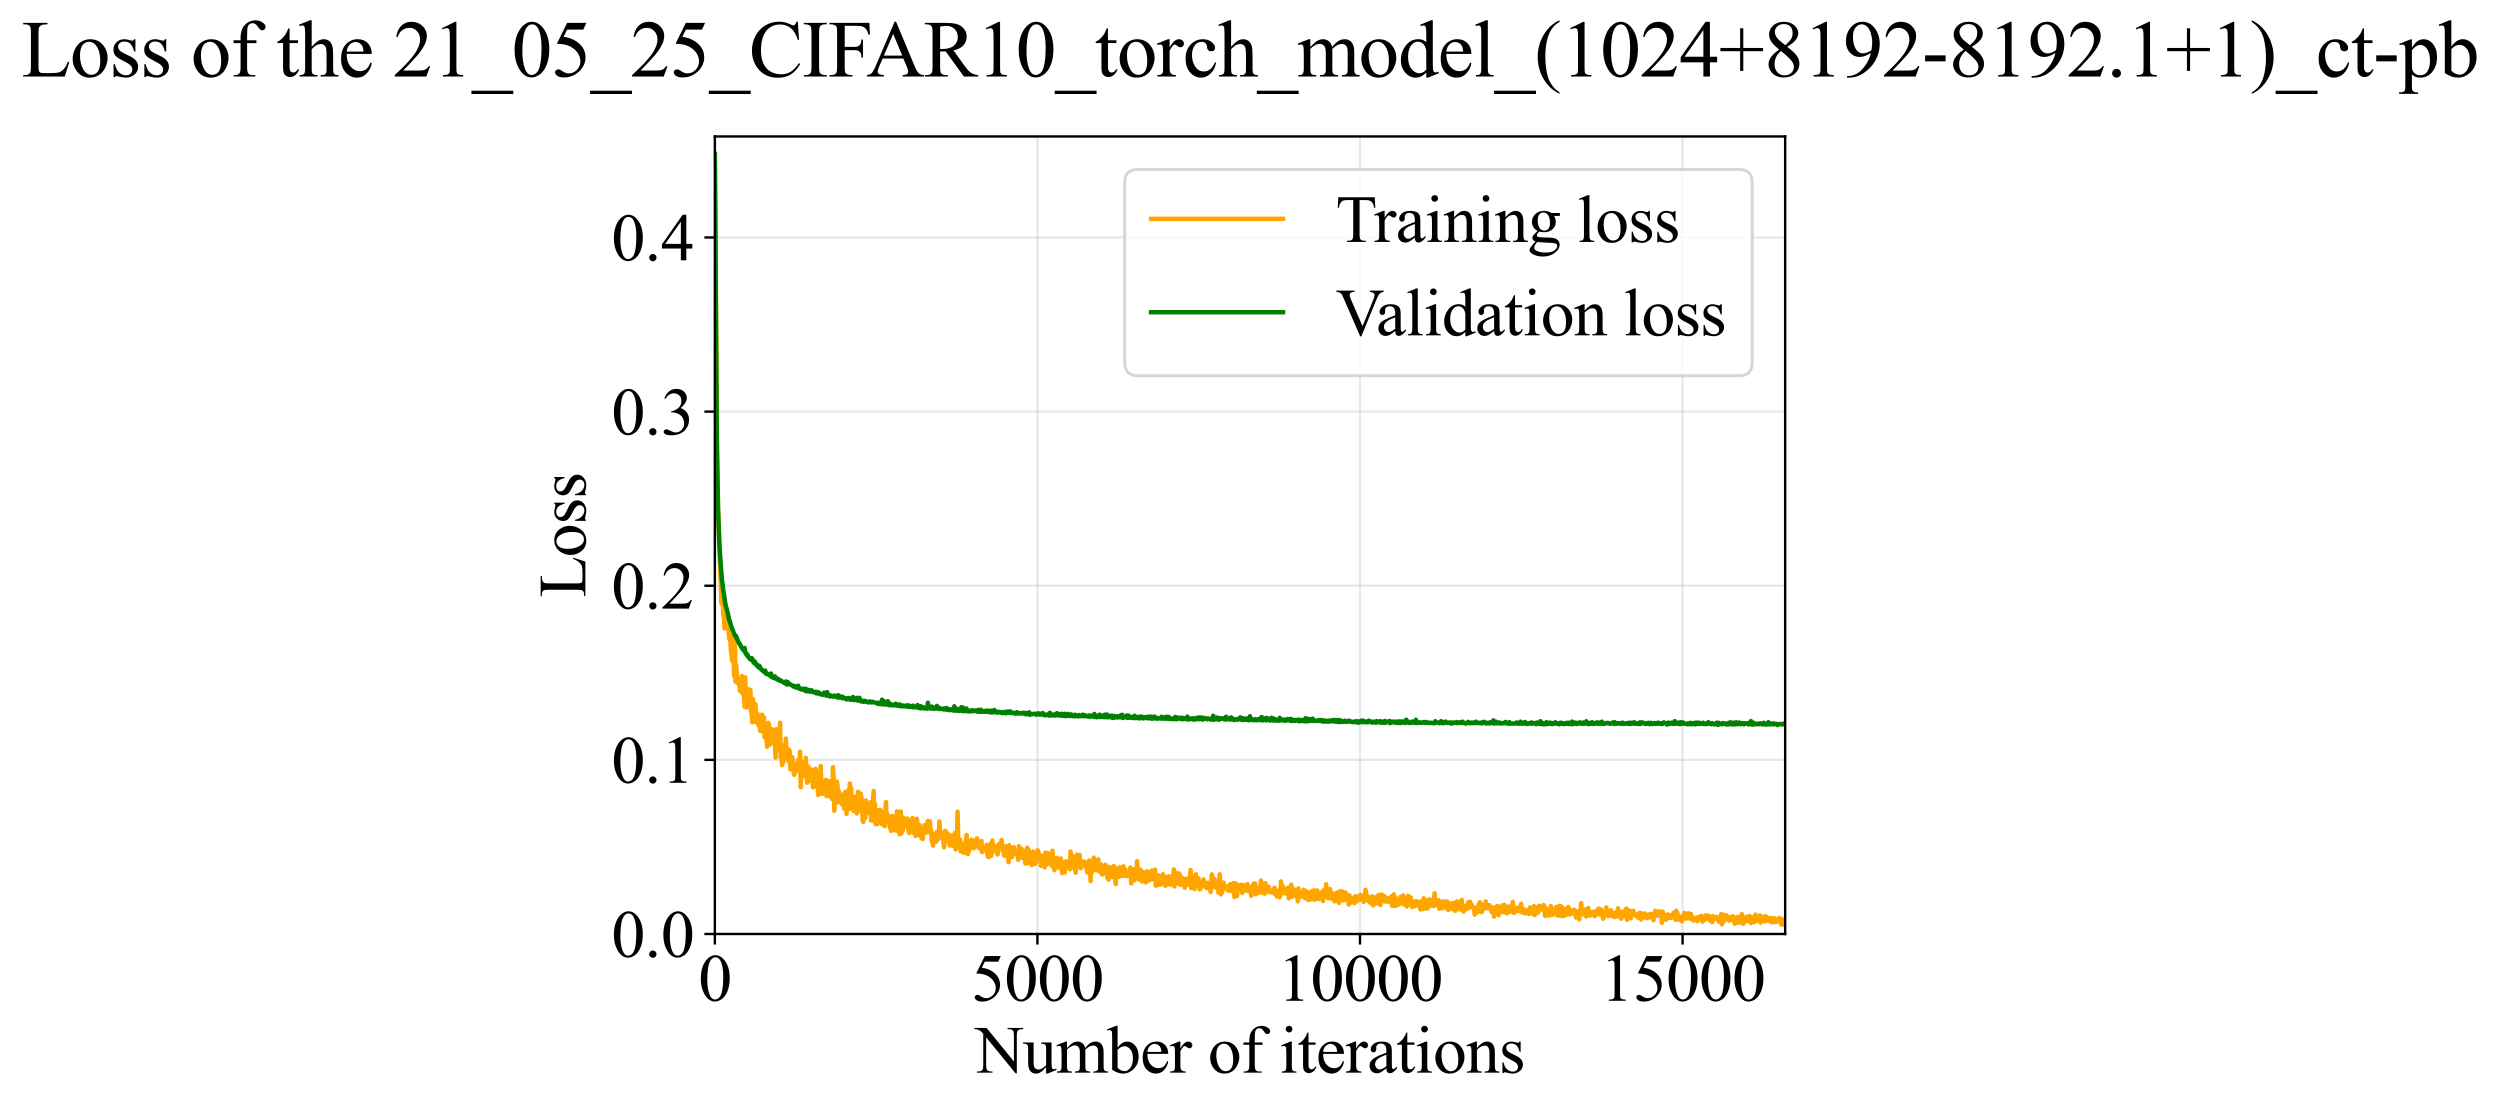 <?xml version="1.0" encoding="utf-8" standalone="no"?>
<!DOCTYPE svg PUBLIC "-//W3C//DTD SVG 1.1//EN"
  "http://www.w3.org/Graphics/SVG/1.1/DTD/svg11.dtd">
<svg xmlns:xlink="http://www.w3.org/1999/xlink" width="834.149pt" height="369.808pt" viewBox="0 0 834.149 369.808" xmlns="http://www.w3.org/2000/svg" version="1.1">
 <defs>
  <style type="text/css">*{stroke-linejoin: round; stroke-linecap: butt}</style>
 </defs>
 <g id="figure_1">
  <g id="patch_1">
   <path d="M 0 369.808 
L 834.149 369.808 
L 834.149 0 
L 0 0 
z
" style="fill: #ffffff"/>
  </g>
  <g id="axes_1">
   <g id="patch_2">
    <path d="M 238.514 311.644 
L 595.634 311.644 
L 595.634 45.532 
L 238.514 45.532 
z
" style="fill: #ffffff"/>
   </g>
   <g id="matplotlib.axis_1">
    <g id="xtick_1">
     <g id="line2d_1">
      <path d="M 238.514 311.644 
L 238.514 45.532 
" clip-path="url(#pe0ca4a6b43)" style="fill: none; stroke: #b0b0b0; stroke-opacity: 0.3; stroke-width: 0.8; stroke-linecap: square"/>
     </g>
     <g id="line2d_2">
      <defs>
       <path id="m36f83c194a" d="M 0 0 
L 0 3.5 
" style="stroke: #000000; stroke-width: 0.8"/>
      </defs>
      <g>
       <use xlink:href="#m36f83c194a" x="238.514" y="311.644" style="stroke: #000000; stroke-width: 0.8"/>
      </g>
     </g>
     <g id="text_1">
      <!-- 0 -->
      <g transform="translate(233.014 333.92) scale(0.22 -0.22)">
       <defs>
        <path id="TimesNewRomanPSMT-30" d="M 231 2094 
Q 231 2819 450 3342 
Q 669 3866 1031 4122 
Q 1313 4325 1613 4325 
Q 2100 4325 2488 3828 
Q 2972 3213 2972 2159 
Q 2972 1422 2759 906 
Q 2547 391 2217 158 
Q 1888 -75 1581 -75 
Q 975 -75 572 641 
Q 231 1244 231 2094 
z
M 844 2016 
Q 844 1141 1059 588 
Q 1238 122 1591 122 
Q 1759 122 1940 273 
Q 2122 425 2216 781 
Q 2359 1319 2359 2297 
Q 2359 3022 2209 3506 
Q 2097 3866 1919 4016 
Q 1791 4119 1609 4119 
Q 1397 4119 1231 3928 
Q 1006 3669 925 3112 
Q 844 2556 844 2016 
z
" transform="scale(0.016)"/>
       </defs>
       <use xlink:href="#TimesNewRomanPSMT-30"/>
      </g>
     </g>
    </g>
    <g id="xtick_2">
     <g id="line2d_3">
      <path d="M 346.146 311.644 
L 346.146 45.532 
" clip-path="url(#pe0ca4a6b43)" style="fill: none; stroke: #b0b0b0; stroke-opacity: 0.3; stroke-width: 0.8; stroke-linecap: square"/>
     </g>
     <g id="line2d_4">
      <g>
       <use xlink:href="#m36f83c194a" x="346.146" y="311.644" style="stroke: #000000; stroke-width: 0.8"/>
      </g>
     </g>
     <g id="text_2">
      <!-- 5000 -->
      <g transform="translate(324.146 333.92) scale(0.22 -0.22)">
       <defs>
        <path id="TimesNewRomanPSMT-35" d="M 2778 4238 
L 2534 3706 
L 1259 3706 
L 981 3138 
Q 1809 3016 2294 2522 
Q 2709 2097 2709 1522 
Q 2709 1188 2573 903 
Q 2438 619 2231 419 
Q 2025 219 1772 97 
Q 1413 -75 1034 -75 
Q 653 -75 479 54 
Q 306 184 306 341 
Q 306 428 378 495 
Q 450 563 559 563 
Q 641 563 702 538 
Q 763 513 909 409 
Q 1144 247 1384 247 
Q 1750 247 2026 523 
Q 2303 800 2303 1197 
Q 2303 1581 2056 1914 
Q 1809 2247 1375 2428 
Q 1034 2569 447 2591 
L 1259 4238 
L 2778 4238 
z
" transform="scale(0.016)"/>
       </defs>
       <use xlink:href="#TimesNewRomanPSMT-35"/>
       <use xlink:href="#TimesNewRomanPSMT-30" transform="translate(50 0)"/>
       <use xlink:href="#TimesNewRomanPSMT-30" transform="translate(100 0)"/>
       <use xlink:href="#TimesNewRomanPSMT-30" transform="translate(150 0)"/>
      </g>
     </g>
    </g>
    <g id="xtick_3">
     <g id="line2d_5">
      <path d="M 453.777 311.644 
L 453.777 45.532 
" clip-path="url(#pe0ca4a6b43)" style="fill: none; stroke: #b0b0b0; stroke-opacity: 0.3; stroke-width: 0.8; stroke-linecap: square"/>
     </g>
     <g id="line2d_6">
      <g>
       <use xlink:href="#m36f83c194a" x="453.777" y="311.644" style="stroke: #000000; stroke-width: 0.8"/>
      </g>
     </g>
     <g id="text_3">
      <!-- 10000 -->
      <g transform="translate(426.277 333.92) scale(0.22 -0.22)">
       <defs>
        <path id="TimesNewRomanPSMT-31" d="M 750 3822 
L 1781 4325 
L 1884 4325 
L 1884 747 
Q 1884 391 1914 303 
Q 1944 216 2037 169 
Q 2131 122 2419 116 
L 2419 0 
L 825 0 
L 825 116 
Q 1125 122 1212 167 
Q 1300 213 1334 289 
Q 1369 366 1369 747 
L 1369 3034 
Q 1369 3497 1338 3628 
Q 1316 3728 1258 3775 
Q 1200 3822 1119 3822 
Q 1003 3822 797 3725 
L 750 3822 
z
" transform="scale(0.016)"/>
       </defs>
       <use xlink:href="#TimesNewRomanPSMT-31"/>
       <use xlink:href="#TimesNewRomanPSMT-30" transform="translate(50 0)"/>
       <use xlink:href="#TimesNewRomanPSMT-30" transform="translate(100 0)"/>
       <use xlink:href="#TimesNewRomanPSMT-30" transform="translate(150 0)"/>
       <use xlink:href="#TimesNewRomanPSMT-30" transform="translate(200 0)"/>
      </g>
     </g>
    </g>
    <g id="xtick_4">
     <g id="line2d_7">
      <path d="M 561.408 311.644 
L 561.408 45.532 
" clip-path="url(#pe0ca4a6b43)" style="fill: none; stroke: #b0b0b0; stroke-opacity: 0.3; stroke-width: 0.8; stroke-linecap: square"/>
     </g>
     <g id="line2d_8">
      <g>
       <use xlink:href="#m36f83c194a" x="561.408" y="311.644" style="stroke: #000000; stroke-width: 0.8"/>
      </g>
     </g>
     <g id="text_4">
      <!-- 15000 -->
      <g transform="translate(533.908 333.92) scale(0.22 -0.22)">
       <use xlink:href="#TimesNewRomanPSMT-31"/>
       <use xlink:href="#TimesNewRomanPSMT-35" transform="translate(50 0)"/>
       <use xlink:href="#TimesNewRomanPSMT-30" transform="translate(100 0)"/>
       <use xlink:href="#TimesNewRomanPSMT-30" transform="translate(150 0)"/>
       <use xlink:href="#TimesNewRomanPSMT-30" transform="translate(200 0)"/>
      </g>
     </g>
    </g>
    <g id="text_5">
     <!-- Number of iterations -->
     <g transform="translate(325.432 357.902) scale(0.22 -0.22)">
      <defs>
       <path id="TimesNewRomanPSMT-4e" d="M -84 4238 
L 1066 4238 
L 3656 1059 
L 3656 3503 
Q 3656 3894 3569 3991 
Q 3453 4122 3203 4122 
L 3056 4122 
L 3056 4238 
L 4531 4238 
L 4531 4122 
L 4381 4122 
Q 4113 4122 4000 3959 
Q 3931 3859 3931 3503 
L 3931 -69 
L 3819 -69 
L 1025 3344 
L 1025 734 
Q 1025 344 1109 247 
Q 1228 116 1475 116 
L 1625 116 
L 1625 0 
L 150 0 
L 150 116 
L 297 116 
Q 569 116 681 278 
Q 750 378 750 734 
L 750 3681 
Q 566 3897 470 3965 
Q 375 4034 191 4094 
Q 100 4122 -84 4122 
L -84 4238 
z
" transform="scale(0.016)"/>
       <path id="TimesNewRomanPSMT-75" d="M 2709 2863 
L 2709 1128 
Q 2709 631 2732 520 
Q 2756 409 2807 365 
Q 2859 322 2928 322 
Q 3025 322 3147 375 
L 3191 266 
L 2334 -88 
L 2194 -88 
L 2194 519 
Q 1825 119 1631 15 
Q 1438 -88 1222 -88 
Q 981 -88 804 51 
Q 628 191 559 409 
Q 491 628 491 1028 
L 491 2306 
Q 491 2509 447 2587 
Q 403 2666 317 2708 
Q 231 2750 6 2747 
L 6 2863 
L 1009 2863 
L 1009 947 
Q 1009 547 1148 422 
Q 1288 297 1484 297 
Q 1619 297 1789 381 
Q 1959 466 2194 703 
L 2194 2325 
Q 2194 2569 2105 2655 
Q 2016 2741 1734 2747 
L 1734 2863 
L 2709 2863 
z
" transform="scale(0.016)"/>
       <path id="TimesNewRomanPSMT-6d" d="M 1050 2338 
Q 1363 2650 1419 2697 
Q 1559 2816 1721 2881 
Q 1884 2947 2044 2947 
Q 2313 2947 2506 2790 
Q 2700 2634 2766 2338 
Q 3088 2713 3309 2830 
Q 3531 2947 3766 2947 
Q 3994 2947 4170 2830 
Q 4347 2713 4450 2447 
Q 4519 2266 4519 1878 
L 4519 647 
Q 4519 378 4559 278 
Q 4591 209 4675 161 
Q 4759 113 4950 113 
L 4950 0 
L 3538 0 
L 3538 113 
L 3597 113 
Q 3781 113 3884 184 
Q 3956 234 3988 344 
Q 4000 397 4000 647 
L 4000 1878 
Q 4000 2228 3916 2372 
Q 3794 2572 3525 2572 
Q 3359 2572 3192 2489 
Q 3025 2406 2788 2181 
L 2781 2147 
L 2788 2013 
L 2788 647 
Q 2788 353 2820 281 
Q 2853 209 2943 161 
Q 3034 113 3253 113 
L 3253 0 
L 1806 0 
L 1806 113 
Q 2044 113 2133 169 
Q 2222 225 2256 338 
Q 2272 391 2272 647 
L 2272 1878 
Q 2272 2228 2169 2381 
Q 2031 2581 1784 2581 
Q 1616 2581 1450 2491 
Q 1191 2353 1050 2181 
L 1050 647 
Q 1050 366 1089 281 
Q 1128 197 1204 155 
Q 1281 113 1516 113 
L 1516 0 
L 100 0 
L 100 113 
Q 297 113 375 155 
Q 453 197 493 289 
Q 534 381 534 647 
L 534 1741 
Q 534 2213 506 2350 
Q 484 2453 437 2492 
Q 391 2531 309 2531 
Q 222 2531 100 2484 
L 53 2597 
L 916 2947 
L 1050 2947 
L 1050 2338 
z
" transform="scale(0.016)"/>
       <path id="TimesNewRomanPSMT-62" d="M 984 2369 
Q 1400 2947 1881 2947 
Q 2322 2947 2650 2570 
Q 2978 2194 2978 1541 
Q 2978 778 2472 313 
Q 2038 -88 1503 -88 
Q 1253 -88 995 3 
Q 738 94 469 275 
L 469 3241 
Q 469 3728 445 3840 
Q 422 3953 372 3993 
Q 322 4034 247 4034 
Q 159 4034 28 3984 
L -16 4094 
L 844 4444 
L 984 4444 
L 984 2369 
z
M 984 2169 
L 984 456 
Q 1144 300 1314 220 
Q 1484 141 1663 141 
Q 1947 141 2192 453 
Q 2438 766 2438 1363 
Q 2438 1913 2192 2208 
Q 1947 2503 1634 2503 
Q 1469 2503 1303 2419 
Q 1178 2356 984 2169 
z
" transform="scale(0.016)"/>
       <path id="TimesNewRomanPSMT-65" d="M 681 1784 
Q 678 1147 991 784 
Q 1303 422 1725 422 
Q 2006 422 2214 576 
Q 2422 731 2563 1106 
L 2659 1044 
Q 2594 616 2278 264 
Q 1963 -88 1488 -88 
Q 972 -88 605 314 
Q 238 716 238 1394 
Q 238 2128 614 2539 
Q 991 2950 1559 2950 
Q 2041 2950 2350 2633 
Q 2659 2316 2659 1784 
L 681 1784 
z
M 681 1966 
L 2006 1966 
Q 1991 2241 1941 2353 
Q 1863 2528 1708 2628 
Q 1553 2728 1384 2728 
Q 1125 2728 920 2526 
Q 716 2325 681 1966 
z
" transform="scale(0.016)"/>
       <path id="TimesNewRomanPSMT-72" d="M 1038 2947 
L 1038 2303 
Q 1397 2947 1775 2947 
Q 1947 2947 2059 2842 
Q 2172 2738 2172 2600 
Q 2172 2478 2090 2393 
Q 2009 2309 1897 2309 
Q 1788 2309 1652 2417 
Q 1516 2525 1450 2525 
Q 1394 2525 1328 2463 
Q 1188 2334 1038 2041 
L 1038 669 
Q 1038 431 1097 309 
Q 1138 225 1241 169 
Q 1344 113 1538 113 
L 1538 0 
L 72 0 
L 72 113 
Q 291 113 397 181 
Q 475 231 506 341 
Q 522 394 522 644 
L 522 1753 
Q 522 2253 501 2348 
Q 481 2444 426 2487 
Q 372 2531 291 2531 
Q 194 2531 72 2484 
L 41 2597 
L 906 2947 
L 1038 2947 
z
" transform="scale(0.016)"/>
       <path id="TimesNewRomanPSMT-20" transform="scale(0.016)"/>
       <path id="TimesNewRomanPSMT-6f" d="M 1600 2947 
Q 2250 2947 2644 2453 
Q 2978 2031 2978 1484 
Q 2978 1100 2793 706 
Q 2609 313 2286 112 
Q 1963 -88 1566 -88 
Q 919 -88 538 428 
Q 216 863 216 1403 
Q 216 1797 411 2186 
Q 606 2575 925 2761 
Q 1244 2947 1600 2947 
z
M 1503 2744 
Q 1338 2744 1170 2645 
Q 1003 2547 900 2300 
Q 797 2053 797 1666 
Q 797 1041 1045 587 
Q 1294 134 1700 134 
Q 2003 134 2200 384 
Q 2397 634 2397 1244 
Q 2397 2006 2069 2444 
Q 1847 2744 1503 2744 
z
" transform="scale(0.016)"/>
       <path id="TimesNewRomanPSMT-66" d="M 1319 2638 
L 1319 756 
Q 1319 356 1406 250 
Q 1522 113 1716 113 
L 1975 113 
L 1975 0 
L 266 0 
L 266 113 
L 394 113 
Q 519 113 622 175 
Q 725 238 764 344 
Q 803 450 803 756 
L 803 2638 
L 247 2638 
L 247 2863 
L 803 2863 
L 803 3050 
Q 803 3478 940 3775 
Q 1078 4072 1361 4255 
Q 1644 4438 1997 4438 
Q 2325 4438 2600 4225 
Q 2781 4084 2781 3909 
Q 2781 3816 2700 3733 
Q 2619 3650 2525 3650 
Q 2453 3650 2373 3701 
Q 2294 3753 2178 3923 
Q 2063 4094 1966 4153 
Q 1869 4213 1750 4213 
Q 1606 4213 1506 4136 
Q 1406 4059 1362 3898 
Q 1319 3738 1319 3069 
L 1319 2863 
L 2056 2863 
L 2056 2638 
L 1319 2638 
z
" transform="scale(0.016)"/>
       <path id="TimesNewRomanPSMT-69" d="M 928 4444 
Q 1059 4444 1151 4351 
Q 1244 4259 1244 4128 
Q 1244 3997 1151 3903 
Q 1059 3809 928 3809 
Q 797 3809 703 3903 
Q 609 3997 609 4128 
Q 609 4259 701 4351 
Q 794 4444 928 4444 
z
M 1188 2947 
L 1188 647 
Q 1188 378 1227 289 
Q 1266 200 1342 156 
Q 1419 113 1622 113 
L 1622 0 
L 231 0 
L 231 113 
Q 441 113 512 153 
Q 584 194 626 287 
Q 669 381 669 647 
L 669 1750 
Q 669 2216 641 2353 
Q 619 2453 572 2492 
Q 525 2531 444 2531 
Q 356 2531 231 2484 
L 188 2597 
L 1050 2947 
L 1188 2947 
z
" transform="scale(0.016)"/>
       <path id="TimesNewRomanPSMT-74" d="M 1031 3803 
L 1031 2863 
L 1700 2863 
L 1700 2644 
L 1031 2644 
L 1031 788 
Q 1031 509 1111 412 
Q 1191 316 1316 316 
Q 1419 316 1516 380 
Q 1613 444 1666 569 
L 1788 569 
Q 1678 263 1478 108 
Q 1278 -47 1066 -47 
Q 922 -47 784 33 
Q 647 113 581 261 
Q 516 409 516 719 
L 516 2644 
L 63 2644 
L 63 2747 
Q 234 2816 414 2980 
Q 594 3144 734 3369 
Q 806 3488 934 3803 
L 1031 3803 
z
" transform="scale(0.016)"/>
       <path id="TimesNewRomanPSMT-61" d="M 1822 413 
Q 1381 72 1269 19 
Q 1100 -59 909 -59 
Q 613 -59 420 144 
Q 228 347 228 678 
Q 228 888 322 1041 
Q 450 1253 767 1440 
Q 1084 1628 1822 1897 
L 1822 2009 
Q 1822 2438 1686 2597 
Q 1550 2756 1291 2756 
Q 1094 2756 978 2650 
Q 859 2544 859 2406 
L 866 2225 
Q 866 2081 792 2003 
Q 719 1925 600 1925 
Q 484 1925 411 2006 
Q 338 2088 338 2228 
Q 338 2497 613 2722 
Q 888 2947 1384 2947 
Q 1766 2947 2009 2819 
Q 2194 2722 2281 2516 
Q 2338 2381 2338 1966 
L 2338 994 
Q 2338 584 2353 492 
Q 2369 400 2405 369 
Q 2441 338 2488 338 
Q 2538 338 2575 359 
Q 2641 400 2828 588 
L 2828 413 
Q 2478 -56 2159 -56 
Q 2006 -56 1915 50 
Q 1825 156 1822 413 
z
M 1822 616 
L 1822 1706 
Q 1350 1519 1213 1441 
Q 966 1303 859 1153 
Q 753 1003 753 825 
Q 753 600 887 451 
Q 1022 303 1197 303 
Q 1434 303 1822 616 
z
" transform="scale(0.016)"/>
       <path id="TimesNewRomanPSMT-6e" d="M 1034 2341 
Q 1538 2947 1994 2947 
Q 2228 2947 2397 2830 
Q 2566 2713 2666 2444 
Q 2734 2256 2734 1869 
L 2734 647 
Q 2734 375 2778 278 
Q 2813 200 2889 156 
Q 2966 113 3172 113 
L 3172 0 
L 1756 0 
L 1756 113 
L 1816 113 
Q 2016 113 2095 173 
Q 2175 234 2206 353 
Q 2219 400 2219 647 
L 2219 1819 
Q 2219 2209 2117 2386 
Q 2016 2563 1775 2563 
Q 1403 2563 1034 2156 
L 1034 647 
Q 1034 356 1069 288 
Q 1113 197 1189 155 
Q 1266 113 1500 113 
L 1500 0 
L 84 0 
L 84 113 
L 147 113 
Q 366 113 442 223 
Q 519 334 519 647 
L 519 1709 
Q 519 2225 495 2337 
Q 472 2450 423 2490 
Q 375 2531 294 2531 
Q 206 2531 84 2484 
L 38 2597 
L 900 2947 
L 1034 2947 
L 1034 2341 
z
" transform="scale(0.016)"/>
       <path id="TimesNewRomanPSMT-73" d="M 2050 2947 
L 2050 1972 
L 1947 1972 
Q 1828 2431 1642 2597 
Q 1456 2763 1169 2763 
Q 950 2763 815 2647 
Q 681 2531 681 2391 
Q 681 2216 781 2091 
Q 878 1963 1175 1819 
L 1631 1597 
Q 2266 1288 2266 781 
Q 2266 391 1970 151 
Q 1675 -88 1309 -88 
Q 1047 -88 709 6 
Q 606 38 541 38 
Q 469 38 428 -44 
L 325 -44 
L 325 978 
L 428 978 
Q 516 541 762 319 
Q 1009 97 1316 97 
Q 1531 97 1667 223 
Q 1803 350 1803 528 
Q 1803 744 1651 891 
Q 1500 1038 1047 1263 
Q 594 1488 453 1669 
Q 313 1847 313 2119 
Q 313 2472 555 2709 
Q 797 2947 1181 2947 
Q 1350 2947 1591 2875 
Q 1750 2828 1803 2828 
Q 1853 2828 1881 2850 
Q 1909 2872 1947 2947 
L 2050 2947 
z
" transform="scale(0.016)"/>
      </defs>
      <use xlink:href="#TimesNewRomanPSMT-4e"/>
      <use xlink:href="#TimesNewRomanPSMT-75" transform="translate(72.217 0)"/>
      <use xlink:href="#TimesNewRomanPSMT-6d" transform="translate(122.217 0)"/>
      <use xlink:href="#TimesNewRomanPSMT-62" transform="translate(200 0)"/>
      <use xlink:href="#TimesNewRomanPSMT-65" transform="translate(250 0)"/>
      <use xlink:href="#TimesNewRomanPSMT-72" transform="translate(294.385 0)"/>
      <use xlink:href="#TimesNewRomanPSMT-20" transform="translate(327.686 0)"/>
      <use xlink:href="#TimesNewRomanPSMT-6f" transform="translate(352.686 0)"/>
      <use xlink:href="#TimesNewRomanPSMT-66" transform="translate(402.686 0)"/>
      <use xlink:href="#TimesNewRomanPSMT-20" transform="translate(435.986 0)"/>
      <use xlink:href="#TimesNewRomanPSMT-69" transform="translate(460.986 0)"/>
      <use xlink:href="#TimesNewRomanPSMT-74" transform="translate(488.77 0)"/>
      <use xlink:href="#TimesNewRomanPSMT-65" transform="translate(516.553 0)"/>
      <use xlink:href="#TimesNewRomanPSMT-72" transform="translate(560.938 0)"/>
      <use xlink:href="#TimesNewRomanPSMT-61" transform="translate(594.238 0)"/>
      <use xlink:href="#TimesNewRomanPSMT-74" transform="translate(638.623 0)"/>
      <use xlink:href="#TimesNewRomanPSMT-69" transform="translate(666.406 0)"/>
      <use xlink:href="#TimesNewRomanPSMT-6f" transform="translate(694.189 0)"/>
      <use xlink:href="#TimesNewRomanPSMT-6e" transform="translate(744.189 0)"/>
      <use xlink:href="#TimesNewRomanPSMT-73" transform="translate(794.189 0)"/>
     </g>
    </g>
   </g>
   <g id="matplotlib.axis_2">
    <g id="ytick_1">
     <g id="line2d_9">
      <path d="M 238.514 311.644 
L 595.634 311.644 
" clip-path="url(#pe0ca4a6b43)" style="fill: none; stroke: #b0b0b0; stroke-opacity: 0.3; stroke-width: 0.8; stroke-linecap: square"/>
     </g>
     <g id="line2d_10">
      <defs>
       <path id="md7f6bfa310" d="M 0 0 
L -3.5 0 
" style="stroke: #000000; stroke-width: 0.8"/>
      </defs>
      <g>
       <use xlink:href="#md7f6bfa310" x="238.514" y="311.644" style="stroke: #000000; stroke-width: 0.8"/>
      </g>
     </g>
     <g id="text_6">
      <!-- 0.0 -->
      <g transform="translate(204.014 319.282) scale(0.22 -0.22)">
       <defs>
        <path id="TimesNewRomanPSMT-2e" d="M 800 606 
Q 947 606 1047 504 
Q 1147 403 1147 259 
Q 1147 116 1045 14 
Q 944 -88 800 -88 
Q 656 -88 554 14 
Q 453 116 453 259 
Q 453 406 554 506 
Q 656 606 800 606 
z
" transform="scale(0.016)"/>
       </defs>
       <use xlink:href="#TimesNewRomanPSMT-30"/>
       <use xlink:href="#TimesNewRomanPSMT-2e" transform="translate(50 0)"/>
       <use xlink:href="#TimesNewRomanPSMT-30" transform="translate(75 0)"/>
      </g>
     </g>
    </g>
    <g id="ytick_2">
     <g id="line2d_11">
      <path d="M 238.514 253.541 
L 595.634 253.541 
" clip-path="url(#pe0ca4a6b43)" style="fill: none; stroke: #b0b0b0; stroke-opacity: 0.3; stroke-width: 0.8; stroke-linecap: square"/>
     </g>
     <g id="line2d_12">
      <g>
       <use xlink:href="#md7f6bfa310" x="238.514" y="253.541" style="stroke: #000000; stroke-width: 0.8"/>
      </g>
     </g>
     <g id="text_7">
      <!-- 0.1 -->
      <g transform="translate(204.014 261.179) scale(0.22 -0.22)">
       <use xlink:href="#TimesNewRomanPSMT-30"/>
       <use xlink:href="#TimesNewRomanPSMT-2e" transform="translate(50 0)"/>
       <use xlink:href="#TimesNewRomanPSMT-31" transform="translate(75 0)"/>
      </g>
     </g>
    </g>
    <g id="ytick_3">
     <g id="line2d_13">
      <path d="M 238.514 195.438 
L 595.634 195.438 
" clip-path="url(#pe0ca4a6b43)" style="fill: none; stroke: #b0b0b0; stroke-opacity: 0.3; stroke-width: 0.8; stroke-linecap: square"/>
     </g>
     <g id="line2d_14">
      <g>
       <use xlink:href="#md7f6bfa310" x="238.514" y="195.438" style="stroke: #000000; stroke-width: 0.8"/>
      </g>
     </g>
     <g id="text_8">
      <!-- 0.2 -->
      <g transform="translate(204.014 203.076) scale(0.22 -0.22)">
       <defs>
        <path id="TimesNewRomanPSMT-32" d="M 2934 816 
L 2638 0 
L 138 0 
L 138 116 
Q 1241 1122 1691 1759 
Q 2141 2397 2141 2925 
Q 2141 3328 1894 3587 
Q 1647 3847 1303 3847 
Q 991 3847 742 3664 
Q 494 3481 375 3128 
L 259 3128 
Q 338 3706 661 4015 
Q 984 4325 1469 4325 
Q 1984 4325 2329 3994 
Q 2675 3663 2675 3213 
Q 2675 2891 2525 2569 
Q 2294 2063 1775 1497 
Q 997 647 803 472 
L 1909 472 
Q 2247 472 2383 497 
Q 2519 522 2628 598 
Q 2738 675 2819 816 
L 2934 816 
z
" transform="scale(0.016)"/>
       </defs>
       <use xlink:href="#TimesNewRomanPSMT-30"/>
       <use xlink:href="#TimesNewRomanPSMT-2e" transform="translate(50 0)"/>
       <use xlink:href="#TimesNewRomanPSMT-32" transform="translate(75 0)"/>
      </g>
     </g>
    </g>
    <g id="ytick_4">
     <g id="line2d_15">
      <path d="M 238.514 137.335 
L 595.634 137.335 
" clip-path="url(#pe0ca4a6b43)" style="fill: none; stroke: #b0b0b0; stroke-opacity: 0.3; stroke-width: 0.8; stroke-linecap: square"/>
     </g>
     <g id="line2d_16">
      <g>
       <use xlink:href="#md7f6bfa310" x="238.514" y="137.335" style="stroke: #000000; stroke-width: 0.8"/>
      </g>
     </g>
     <g id="text_9">
      <!-- 0.3 -->
      <g transform="translate(204.014 144.974) scale(0.22 -0.22)">
       <defs>
        <path id="TimesNewRomanPSMT-33" d="M 325 3431 
Q 506 3859 782 4092 
Q 1059 4325 1472 4325 
Q 1981 4325 2253 3994 
Q 2459 3747 2459 3466 
Q 2459 3003 1878 2509 
Q 2269 2356 2469 2072 
Q 2669 1788 2669 1403 
Q 2669 853 2319 450 
Q 1863 -75 997 -75 
Q 569 -75 414 31 
Q 259 138 259 259 
Q 259 350 332 419 
Q 406 488 509 488 
Q 588 488 669 463 
Q 722 447 909 348 
Q 1097 250 1169 231 
Q 1284 197 1416 197 
Q 1734 197 1970 444 
Q 2206 691 2206 1028 
Q 2206 1275 2097 1509 
Q 2016 1684 1919 1775 
Q 1784 1900 1550 2001 
Q 1316 2103 1072 2103 
L 972 2103 
L 972 2197 
Q 1219 2228 1467 2375 
Q 1716 2522 1828 2728 
Q 1941 2934 1941 3181 
Q 1941 3503 1739 3701 
Q 1538 3900 1238 3900 
Q 753 3900 428 3381 
L 325 3431 
z
" transform="scale(0.016)"/>
       </defs>
       <use xlink:href="#TimesNewRomanPSMT-30"/>
       <use xlink:href="#TimesNewRomanPSMT-2e" transform="translate(50 0)"/>
       <use xlink:href="#TimesNewRomanPSMT-33" transform="translate(75 0)"/>
      </g>
     </g>
    </g>
    <g id="ytick_5">
     <g id="line2d_17">
      <path d="M 238.514 79.233 
L 595.634 79.233 
" clip-path="url(#pe0ca4a6b43)" style="fill: none; stroke: #b0b0b0; stroke-opacity: 0.3; stroke-width: 0.8; stroke-linecap: square"/>
     </g>
     <g id="line2d_18">
      <g>
       <use xlink:href="#md7f6bfa310" x="238.514" y="79.233" style="stroke: #000000; stroke-width: 0.8"/>
      </g>
     </g>
     <g id="text_10">
      <!-- 0.4 -->
      <g transform="translate(204.014 86.871) scale(0.22 -0.22)">
       <defs>
        <path id="TimesNewRomanPSMT-34" d="M 2978 1563 
L 2978 1119 
L 2409 1119 
L 2409 0 
L 1894 0 
L 1894 1119 
L 100 1119 
L 100 1519 
L 2066 4325 
L 2409 4325 
L 2409 1563 
L 2978 1563 
z
M 1894 1563 
L 1894 3666 
L 406 1563 
L 1894 1563 
z
" transform="scale(0.016)"/>
       </defs>
       <use xlink:href="#TimesNewRomanPSMT-30"/>
       <use xlink:href="#TimesNewRomanPSMT-2e" transform="translate(50 0)"/>
       <use xlink:href="#TimesNewRomanPSMT-34" transform="translate(75 0)"/>
      </g>
     </g>
    </g>
    <g id="text_11">
     <!-- Loss -->
     <g transform="translate(195.309 199.369) rotate(-90) scale(0.22 -0.22)">
      <defs>
       <path id="TimesNewRomanPSMT-4c" d="M 3669 1172 
L 3772 1150 
L 3409 0 
L 128 0 
L 128 116 
L 288 116 
Q 556 116 672 291 
Q 738 391 738 753 
L 738 3488 
Q 738 3884 650 3984 
Q 528 4122 288 4122 
L 128 4122 
L 128 4238 
L 2047 4238 
L 2047 4122 
Q 1709 4125 1573 4059 
Q 1438 3994 1388 3894 
Q 1338 3794 1338 3416 
L 1338 753 
Q 1338 494 1388 397 
Q 1425 331 1503 300 
Q 1581 269 1991 269 
L 2300 269 
Q 2788 269 2984 341 
Q 3181 413 3343 595 
Q 3506 778 3669 1172 
z
" transform="scale(0.016)"/>
      </defs>
      <use xlink:href="#TimesNewRomanPSMT-4c"/>
      <use xlink:href="#TimesNewRomanPSMT-6f" transform="translate(61.084 0)"/>
      <use xlink:href="#TimesNewRomanPSMT-73" transform="translate(111.084 0)"/>
      <use xlink:href="#TimesNewRomanPSMT-73" transform="translate(150 0)"/>
     </g>
    </g>
   </g>
   <g id="line2d_19">
    <path d="M 238.514 55.702 
L 238.73 76.703 
L 239.161 148.53 
L 239.376 165.437 
L 240.453 193.716 
L 240.668 201.283 
L 240.884 196.551 
L 241.099 197.569 
L 241.315 205.248 
L 241.53 205.833 
L 241.745 209.687 
L 241.961 205.614 
L 242.176 209.374 
L 242.391 203.998 
L 242.607 207.185 
L 242.822 207.017 
L 243.038 209.066 
L 243.253 212.974 
L 243.468 212.719 
L 243.684 213.919 
L 243.899 217.206 
L 244.115 218.553 
L 244.33 220.625 
L 244.545 212.113 
L 244.976 225.612 
L 245.192 214.738 
L 245.407 227.46 
L 245.622 221.815 
L 246.053 227.855 
L 246.269 226.769 
L 246.484 226.364 
L 246.699 227.969 
L 246.915 230.607 
L 247.13 226.882 
L 247.346 228.528 
L 247.561 225.559 
L 247.776 231.421 
L 247.992 227.74 
L 248.422 235.813 
L 248.638 226.038 
L 248.853 232.895 
L 249.069 236.013 
L 249.284 234.468 
L 249.499 229.859 
L 249.715 234.608 
L 249.93 231.294 
L 250.146 235.827 
L 250.361 230.21 
L 250.576 237.287 
L 250.792 238.026 
L 251.007 240.98 
L 251.223 233.232 
L 251.653 240.221 
L 251.869 239.5 
L 252.084 234.942 
L 252.3 240.975 
L 252.515 239.035 
L 252.73 238.155 
L 252.946 241.583 
L 253.161 242.019 
L 253.376 240.255 
L 253.592 243.797 
L 253.807 243.339 
L 254.023 243.95 
L 254.238 238.42 
L 254.453 239.384 
L 254.669 244.024 
L 254.884 239.265 
L 255.1 245.999 
L 255.315 243.519 
L 255.746 246.356 
L 255.961 249.178 
L 256.177 246.504 
L 256.392 241.22 
L 256.607 241.79 
L 256.823 248.434 
L 257.038 243.885 
L 257.254 248.033 
L 257.469 243.874 
L 257.684 243.34 
L 257.9 246.749 
L 258.115 247.606 
L 258.331 244.319 
L 258.546 247.368 
L 258.761 252.782 
L 258.977 243.316 
L 259.192 248.482 
L 259.407 250.109 
L 259.623 245.373 
L 259.838 249.815 
L 260.054 248.565 
L 260.269 241.142 
L 260.484 252.881 
L 260.7 248.431 
L 260.915 255.252 
L 261.346 254.254 
L 261.561 250.015 
L 261.777 252.945 
L 261.992 252.366 
L 262.208 246.427 
L 262.423 251.965 
L 262.638 251.385 
L 262.854 251.548 
L 263.069 253.944 
L 263.285 250.099 
L 263.5 250.711 
L 263.715 256.653 
L 263.931 253.113 
L 264.146 252.544 
L 264.361 252.643 
L 264.792 257.53 
L 265.008 258.514 
L 265.654 254.974 
L 265.869 256.656 
L 266.085 256.577 
L 266.3 253.602 
L 266.731 257.504 
L 266.946 250.824 
L 267.162 262.643 
L 267.377 254.241 
L 267.808 256.117 
L 268.023 254.898 
L 268.239 256.78 
L 268.454 255.778 
L 268.669 259.054 
L 268.885 252.859 
L 269.1 259.098 
L 269.315 261.142 
L 269.531 256.315 
L 269.746 255.806 
L 269.962 260.603 
L 270.177 260.235 
L 270.392 258.471 
L 270.608 258.84 
L 270.823 256.762 
L 271.039 257.913 
L 271.254 262.683 
L 271.469 262.587 
L 271.685 259.188 
L 271.9 258.755 
L 272.116 256.513 
L 272.546 259.515 
L 272.762 259.165 
L 272.977 265.265 
L 273.193 259.004 
L 273.408 260.049 
L 273.623 258.871 
L 273.839 255.594 
L 274.054 262.004 
L 274.27 264.949 
L 274.485 261.019 
L 274.7 262.994 
L 274.916 262.375 
L 275.131 260.827 
L 275.346 263.963 
L 275.562 260.211 
L 275.777 265.586 
L 276.208 263.151 
L 276.423 261.262 
L 276.639 260.652 
L 276.854 265.773 
L 277.07 263.751 
L 277.285 263.887 
L 277.5 262.509 
L 277.716 266.667 
L 277.931 255.974 
L 278.147 259.913 
L 278.362 270.501 
L 278.793 263.685 
L 279.008 264.485 
L 279.224 260.779 
L 279.439 261.945 
L 279.654 267.695 
L 279.87 264.02 
L 280.3 267.087 
L 280.516 266.726 
L 280.731 265.13 
L 280.947 268.374 
L 281.162 266.845 
L 281.377 267.447 
L 281.593 269.729 
L 281.808 265.396 
L 282.024 264.21 
L 282.239 266.13 
L 282.454 271.556 
L 282.67 266.549 
L 282.885 267.246 
L 283.101 263.612 
L 283.316 269.94 
L 283.531 261.447 
L 283.747 268.614 
L 283.962 262.864 
L 284.178 267.645 
L 284.393 269.142 
L 284.608 268.59 
L 284.824 270.564 
L 285.039 267.268 
L 285.255 265.865 
L 285.47 269.692 
L 285.685 269.651 
L 285.901 271.406 
L 286.331 264.133 
L 286.547 269.242 
L 286.762 268.515 
L 286.978 270.384 
L 287.193 264.84 
L 287.408 266.037 
L 287.624 268.024 
L 287.839 273.694 
L 288.055 274.26 
L 288.27 269.141 
L 288.485 272.947 
L 288.701 272.935 
L 288.916 267.095 
L 289.132 271.398 
L 289.347 268.149 
L 289.778 271.277 
L 289.993 270.944 
L 290.209 268.719 
L 290.424 267.676 
L 290.639 273.759 
L 290.855 269.371 
L 291.285 267.437 
L 291.501 263.932 
L 291.716 274.081 
L 291.932 268.186 
L 292.147 274.974 
L 292.362 271.634 
L 292.578 272.224 
L 292.793 274.929 
L 293.009 273.58 
L 293.224 270.308 
L 293.439 271.334 
L 293.655 270.228 
L 294.086 270.713 
L 294.301 275.006 
L 294.516 271.845 
L 294.732 272.767 
L 294.947 271.323 
L 295.163 275.655 
L 295.593 267.641 
L 295.809 272.575 
L 296.024 271.609 
L 296.455 272.362 
L 296.67 273.048 
L 296.886 276.088 
L 297.101 275.363 
L 297.316 277.226 
L 297.532 276.003 
L 297.747 272.275 
L 297.963 273.113 
L 298.178 275.402 
L 298.393 272.591 
L 298.609 277.083 
L 298.824 275.964 
L 299.255 270.728 
L 299.47 277.24 
L 299.686 274.074 
L 300.117 278.38 
L 300.332 271.802 
L 300.547 270.735 
L 300.763 278.049 
L 300.978 275.699 
L 301.194 277.165 
L 301.409 272.804 
L 301.624 275.869 
L 301.84 275.402 
L 302.055 274.264 
L 302.27 275.816 
L 302.486 274.978 
L 302.701 273.106 
L 302.917 273.665 
L 303.132 277.467 
L 303.347 277.947 
L 303.563 273.988 
L 303.778 275.211 
L 303.994 277.355 
L 304.209 275.966 
L 304.424 272.919 
L 304.855 277.908 
L 305.071 277.789 
L 305.286 278.071 
L 305.501 278.946 
L 305.932 273.174 
L 306.148 276.421 
L 306.363 276.733 
L 306.578 278.646 
L 306.794 275.276 
L 307.009 277.508 
L 307.224 278.266 
L 307.44 279.67 
L 307.655 276.914 
L 307.871 279.956 
L 308.086 278.427 
L 308.301 275.954 
L 308.517 275.286 
L 308.732 277.177 
L 309.163 275.673 
L 309.378 277.749 
L 309.594 273.893 
L 309.809 277.336 
L 310.025 277.038 
L 310.24 274.025 
L 310.455 277.07 
L 310.671 276.895 
L 310.886 280.778 
L 311.102 279.646 
L 311.317 282.148 
L 311.532 278.303 
L 311.963 280.621 
L 312.179 279.128 
L 312.394 280.848 
L 312.609 277.563 
L 312.825 279.98 
L 313.04 280.042 
L 313.255 278.439 
L 313.471 274.101 
L 313.686 279.107 
L 314.117 277.733 
L 314.332 278.751 
L 314.548 278.942 
L 314.979 282.703 
L 315.409 277.223 
L 315.625 277.789 
L 316.056 280.539 
L 316.271 278.121 
L 316.486 280.586 
L 316.702 279.556 
L 316.917 282.085 
L 317.133 279.172 
L 317.348 279.385 
L 317.563 278.779 
L 317.779 282.16 
L 317.994 282.202 
L 318.209 281.777 
L 318.425 281.989 
L 318.64 277.901 
L 318.856 283.444 
L 319.286 280.655 
L 319.502 270.822 
L 319.717 279.686 
L 319.933 282.785 
L 320.148 280.617 
L 320.363 280.232 
L 320.579 284.103 
L 321.01 281.753 
L 321.225 282.167 
L 321.44 281.674 
L 321.656 284.566 
L 322.087 283.683 
L 322.517 278.581 
L 322.733 284.522 
L 322.948 284.985 
L 323.164 281.005 
L 323.379 283.892 
L 323.81 280.824 
L 324.025 280.303 
L 324.24 280.176 
L 324.456 282.219 
L 324.671 282.243 
L 324.887 283.028 
L 325.102 280.65 
L 325.317 282.626 
L 325.533 281.259 
L 325.748 281.841 
L 325.964 279.715 
L 326.179 281.463 
L 326.394 281.208 
L 326.825 283.032 
L 327.041 281.242 
L 327.256 281.957 
L 327.471 280.613 
L 327.687 284.296 
L 327.902 282.745 
L 328.118 282.926 
L 328.333 283.764 
L 328.548 283.739 
L 328.764 282.936 
L 328.979 283.322 
L 329.194 281.913 
L 329.625 285.841 
L 329.841 285.971 
L 330.056 282.712 
L 330.271 285.226 
L 330.487 281.546 
L 330.702 285.619 
L 330.918 281.667 
L 331.133 280.452 
L 331.348 284.279 
L 331.564 281.951 
L 331.779 283.49 
L 331.995 283.236 
L 332.21 283.978 
L 332.425 282.577 
L 332.856 285.107 
L 333.072 281.975 
L 333.287 281.608 
L 333.502 283.407 
L 333.718 282.276 
L 333.933 283.219 
L 334.149 280.271 
L 334.579 282.816 
L 335.01 285.426 
L 335.225 284.107 
L 335.441 285.522 
L 335.656 284.991 
L 335.872 282.375 
L 336.087 285.206 
L 336.302 284.388 
L 336.518 287.685 
L 336.733 281.996 
L 336.949 284.808 
L 337.164 283.836 
L 337.379 283.706 
L 337.595 286.027 
L 337.81 283.736 
L 338.026 284.585 
L 338.241 282.624 
L 338.672 284.584 
L 338.887 285.043 
L 339.318 284.234 
L 339.749 286.865 
L 339.964 282.344 
L 340.179 285.539 
L 340.395 283.302 
L 340.61 283.125 
L 340.826 283.2 
L 341.256 286.263 
L 341.903 284.589 
L 342.118 288.119 
L 342.333 283.711 
L 342.549 286.103 
L 342.764 282.857 
L 342.98 288.017 
L 343.195 283.581 
L 343.626 286.45 
L 343.841 284.546 
L 344.057 284.979 
L 344.272 288.623 
L 344.487 284.441 
L 344.703 284.124 
L 345.133 285.891 
L 345.349 288.252 
L 345.564 287.802 
L 345.78 285.625 
L 345.995 285.73 
L 346.21 283.708 
L 346.426 283.918 
L 346.641 286.493 
L 346.857 286.152 
L 347.072 285.45 
L 347.287 288.851 
L 347.503 287.641 
L 347.718 285.467 
L 347.934 285.809 
L 348.149 288.062 
L 348.364 287.466 
L 348.58 289.405 
L 348.795 284.496 
L 349.011 287.006 
L 349.226 285.616 
L 349.441 288.373 
L 349.657 284.669 
L 349.872 285.835 
L 350.088 285.328 
L 350.303 287.864 
L 350.734 286.826 
L 350.949 288.938 
L 351.164 283.846 
L 351.38 287.101 
L 351.811 290.341 
L 352.241 286.639 
L 352.457 288.408 
L 352.672 286.222 
L 352.888 286.625 
L 353.103 289.488 
L 353.318 287.611 
L 353.534 287.476 
L 353.749 287.156 
L 353.965 286.452 
L 354.18 287.614 
L 354.395 291.293 
L 354.611 288.287 
L 354.826 290 
L 355.042 288.421 
L 355.257 291.101 
L 355.472 288.451 
L 355.688 287.338 
L 355.903 288.256 
L 356.118 287.616 
L 356.549 289.174 
L 356.765 288.918 
L 356.98 290.081 
L 357.195 284.119 
L 357.411 289.469 
L 357.842 285.524 
L 358.057 287.9 
L 358.272 288.589 
L 358.488 288.073 
L 358.703 290.223 
L 358.919 291.168 
L 359.349 285.162 
L 359.565 285.649 
L 359.78 287.805 
L 359.996 287.21 
L 360.211 285.245 
L 360.426 289.189 
L 360.642 289.708 
L 360.857 287.425 
L 361.073 287.527 
L 361.288 288.775 
L 361.503 288.294 
L 361.719 287.412 
L 361.934 288.662 
L 362.149 287.659 
L 362.365 289.341 
L 362.58 289.926 
L 362.796 291.096 
L 363.226 289.916 
L 363.442 287.082 
L 363.657 288.046 
L 363.873 293.971 
L 364.088 288.83 
L 364.303 288.486 
L 364.519 290.764 
L 364.734 289.002 
L 364.95 286.173 
L 365.165 289.985 
L 365.38 287.342 
L 365.596 289.46 
L 365.811 289.834 
L 366.027 290.442 
L 366.457 286.708 
L 366.673 288.828 
L 366.888 289.089 
L 367.103 291.011 
L 367.319 288.434 
L 367.75 291.803 
L 367.965 289.046 
L 368.18 290.933 
L 368.396 289.276 
L 368.611 289.856 
L 368.827 288.526 
L 369.257 291.513 
L 369.473 292.866 
L 369.688 292.584 
L 369.904 293.502 
L 370.119 289.267 
L 370.334 289.689 
L 370.55 291.693 
L 370.765 291.517 
L 370.981 292.429 
L 371.196 292.591 
L 371.627 288.971 
L 372.273 294.96 
L 372.488 289.797 
L 372.704 291.133 
L 372.919 291.643 
L 373.134 291.444 
L 373.35 292.541 
L 373.565 289.397 
L 374.211 292.221 
L 374.642 292.277 
L 374.858 289.05 
L 375.073 292.241 
L 375.288 289.936 
L 375.504 291.25 
L 375.719 291.62 
L 375.935 291.033 
L 376.15 292.334 
L 376.365 291.376 
L 376.581 291.423 
L 376.796 291.673 
L 377.012 289.71 
L 377.227 289.475 
L 377.442 294.723 
L 377.658 290.769 
L 377.873 292.107 
L 378.088 290.444 
L 378.304 290.064 
L 378.519 293.698 
L 378.735 291.799 
L 378.95 292.67 
L 379.165 292.902 
L 379.381 287.32 
L 379.596 291.646 
L 379.812 290.389 
L 380.027 293.471 
L 380.458 290.122 
L 380.673 290.812 
L 381.104 294.105 
L 381.319 290.863 
L 381.75 291.114 
L 381.966 293.416 
L 382.181 294.351 
L 382.396 294.395 
L 382.827 290.703 
L 383.042 293.481 
L 383.258 291.33 
L 383.473 293.777 
L 383.689 292.021 
L 383.904 292.365 
L 384.119 292.178 
L 384.335 290.463 
L 384.55 290.833 
L 384.766 293.375 
L 384.981 293.036 
L 385.196 292.175 
L 385.412 290.138 
L 385.627 295.506 
L 385.843 294.294 
L 386.058 295.235 
L 386.273 291.996 
L 386.489 295.252 
L 386.704 292.192 
L 386.92 293.834 
L 387.35 295.153 
L 387.566 293.468 
L 387.781 294.042 
L 387.997 291.703 
L 388.212 292.319 
L 388.427 294.595 
L 388.643 294.261 
L 388.858 295.547 
L 389.073 294.8 
L 389.289 295.183 
L 389.504 292.536 
L 389.72 294.059 
L 389.935 293.615 
L 390.15 292.403 
L 390.366 292.721 
L 390.581 295.176 
L 390.797 293.564 
L 391.012 293.212 
L 391.227 294.342 
L 391.443 292.793 
L 391.658 290.109 
L 391.874 295.78 
L 392.089 293.364 
L 392.304 292.644 
L 392.52 293.855 
L 392.735 294.18 
L 392.951 291.316 
L 393.166 291.44 
L 393.381 294.941 
L 393.597 291.605 
L 393.812 294.457 
L 394.027 295.259 
L 394.458 292.909 
L 394.674 293.64 
L 394.889 294.869 
L 395.104 293.719 
L 395.32 296.193 
L 395.535 293.259 
L 395.751 293.552 
L 395.966 293.174 
L 396.828 295.387 
L 397.258 290.289 
L 397.474 296.325 
L 397.689 292.645 
L 397.905 295.258 
L 398.12 294.601 
L 398.335 295.336 
L 398.551 296.646 
L 398.982 291.724 
L 399.197 294.127 
L 399.412 292.898 
L 399.628 293.086 
L 399.843 293.007 
L 400.058 295.636 
L 400.274 296.752 
L 400.489 296.624 
L 401.351 293.884 
L 401.566 293.447 
L 401.782 294.289 
L 401.997 295.656 
L 402.212 295.973 
L 402.428 294.493 
L 402.643 296.336 
L 402.859 294.971 
L 403.074 294.916 
L 403.289 294.977 
L 403.505 294.52 
L 403.936 297.616 
L 404.366 291.751 
L 404.582 295.499 
L 404.797 295.218 
L 405.012 293.537 
L 405.228 293.28 
L 405.443 296.098 
L 405.659 295.839 
L 405.874 294.862 
L 406.089 296.054 
L 406.305 294.429 
L 406.52 297.799 
L 406.951 291.703 
L 407.166 297.006 
L 407.382 298.414 
L 407.597 297.853 
L 407.813 297.674 
L 408.028 294.945 
L 408.243 294.446 
L 408.459 296.551 
L 408.674 295.94 
L 409.105 296.447 
L 409.32 295.749 
L 409.536 296.205 
L 409.751 297.139 
L 409.966 295.766 
L 410.182 296.185 
L 410.397 295.063 
L 410.613 297.28 
L 410.828 296.732 
L 411.043 296.647 
L 411.259 296.062 
L 411.474 294.647 
L 411.905 299.318 
L 412.12 298.059 
L 412.336 294.762 
L 412.767 298.93 
L 412.982 296.5 
L 413.197 295.531 
L 413.413 296.491 
L 413.628 296.552 
L 413.844 295.197 
L 414.059 296.874 
L 414.274 296.247 
L 414.49 297.942 
L 414.705 295.285 
L 414.921 296.842 
L 415.136 297.181 
L 415.351 297.011 
L 415.567 295.407 
L 415.782 296.095 
L 415.997 295.679 
L 416.213 294.968 
L 416.428 297.368 
L 416.644 296.986 
L 416.859 296.934 
L 417.074 296.018 
L 417.29 296.36 
L 417.505 298.884 
L 417.721 296.249 
L 417.936 296.04 
L 418.151 295.132 
L 418.367 294.873 
L 418.582 295.975 
L 418.798 294.801 
L 419.013 298.413 
L 419.444 296.227 
L 419.659 297.642 
L 419.875 296.802 
L 420.09 297.86 
L 420.305 297.717 
L 420.521 296.201 
L 420.736 293.83 
L 420.951 297.507 
L 421.167 296.356 
L 421.382 296.528 
L 421.598 298.041 
L 421.813 295.837 
L 422.028 298.18 
L 422.244 294.656 
L 422.459 297.167 
L 422.675 297.205 
L 422.89 296.506 
L 423.105 297.445 
L 423.321 295.892 
L 423.536 297.581 
L 423.752 296.912 
L 423.967 297.48 
L 424.398 297.827 
L 424.613 297.457 
L 424.829 297.692 
L 425.044 297.54 
L 425.259 296.158 
L 425.475 298.411 
L 425.69 297.189 
L 425.906 298.542 
L 426.121 299.137 
L 426.336 298.836 
L 426.552 297.141 
L 426.767 297.599 
L 426.982 299.394 
L 427.198 298.644 
L 427.413 294.107 
L 427.629 297.126 
L 427.844 298.05 
L 428.059 295.73 
L 428.275 297.79 
L 428.49 296.549 
L 428.706 296.808 
L 428.921 298.13 
L 429.136 296.818 
L 429.352 297.142 
L 429.567 298.343 
L 429.783 296.165 
L 429.998 299.728 
L 430.213 298.722 
L 430.429 296.708 
L 430.644 298.158 
L 430.86 295.183 
L 431.075 296.686 
L 431.29 299.136 
L 431.936 296.817 
L 432.152 297.409 
L 432.367 298.869 
L 432.583 297.258 
L 432.798 297.604 
L 433.013 300.736 
L 433.229 296.425 
L 433.444 299.123 
L 433.66 299.282 
L 433.875 298.074 
L 434.09 297.968 
L 434.306 299.18 
L 434.521 298.042 
L 434.737 298.943 
L 434.952 296.864 
L 435.167 297.674 
L 435.383 299.704 
L 435.598 297.299 
L 435.814 298.341 
L 436.029 298.793 
L 436.244 297.568 
L 436.46 300.301 
L 436.675 298.839 
L 436.891 298.743 
L 437.106 299.704 
L 437.321 300.077 
L 437.537 299.972 
L 437.752 297.334 
L 437.967 298.999 
L 438.398 297.063 
L 438.614 300.23 
L 438.829 299.404 
L 439.044 299.063 
L 439.475 297.129 
L 439.691 298.185 
L 439.906 299.98 
L 440.121 298.302 
L 440.337 299.367 
L 440.552 297.739 
L 440.768 298.691 
L 440.983 298.972 
L 441.198 298.922 
L 441.414 300.648 
L 441.629 297.053 
L 442.06 299.175 
L 442.275 298.661 
L 442.491 295.064 
L 442.706 298.289 
L 443.137 299.688 
L 443.352 297.671 
L 443.568 298.583 
L 443.783 296.636 
L 443.998 299.284 
L 444.214 299.822 
L 444.429 299.525 
L 444.645 298.221 
L 444.86 298.165 
L 445.291 300.748 
L 445.506 300.25 
L 445.722 300.493 
L 445.937 300.539 
L 446.152 297.736 
L 446.368 300.036 
L 446.583 298.873 
L 446.799 301.276 
L 447.014 298.404 
L 447.229 297.313 
L 447.445 300.128 
L 447.66 299.955 
L 447.875 299.109 
L 448.091 297.534 
L 448.306 300.446 
L 448.522 300.054 
L 448.952 297.822 
L 449.168 299.081 
L 449.383 298.917 
L 449.599 299.063 
L 450.029 301.809 
L 450.245 298.733 
L 450.46 300.421 
L 450.676 299.559 
L 450.891 301.121 
L 451.106 299.81 
L 451.322 300.486 
L 451.537 299.76 
L 451.753 299.454 
L 451.968 301.31 
L 452.183 299.044 
L 452.399 299.64 
L 452.614 300.815 
L 452.83 299.141 
L 453.26 300.155 
L 453.476 300.327 
L 453.691 299.741 
L 453.906 298.603 
L 454.122 299.786 
L 454.337 299.237 
L 454.553 299.919 
L 454.768 298.98 
L 454.983 300.9 
L 455.199 300.327 
L 455.63 296.894 
L 455.845 298.23 
L 456.06 300.408 
L 456.276 298.987 
L 456.707 300.442 
L 456.922 300.992 
L 457.137 300.199 
L 457.353 301.353 
L 457.568 300.53 
L 457.784 299.051 
L 457.999 301.249 
L 458.214 302.077 
L 458.43 299.913 
L 458.645 299.511 
L 458.86 299.965 
L 459.291 299.213 
L 459.507 301.447 
L 459.937 298.622 
L 460.153 299.14 
L 460.584 301.945 
L 460.799 299.472 
L 461.014 298.434 
L 461.23 300.138 
L 461.445 300.495 
L 461.661 300.62 
L 461.876 298.946 
L 462.091 300.799 
L 462.738 299.694 
L 462.953 299.668 
L 463.168 300.914 
L 463.384 300.543 
L 463.599 299.684 
L 463.815 300.231 
L 464.03 299.89 
L 464.245 299.107 
L 464.461 302.221 
L 464.676 302.204 
L 464.891 300.732 
L 465.107 298.413 
L 465.538 302.159 
L 465.753 302.267 
L 465.968 299.83 
L 466.184 301.632 
L 466.399 300.881 
L 466.615 300.797 
L 466.83 301.794 
L 467.261 299.252 
L 467.476 300.101 
L 467.692 300.268 
L 467.907 299.17 
L 468.122 298.748 
L 468.338 301.732 
L 468.553 300.022 
L 468.769 300.257 
L 468.984 301.926 
L 469.199 300.183 
L 469.415 302.463 
L 469.63 299.619 
L 469.845 298.914 
L 470.276 301.624 
L 470.492 300.848 
L 470.707 299.43 
L 470.922 300.547 
L 471.138 302.656 
L 471.353 300.895 
L 471.569 300.822 
L 471.784 301.249 
L 471.999 302.395 
L 472.43 300.666 
L 472.646 302.166 
L 472.861 300.83 
L 473.076 300.998 
L 473.292 301.007 
L 473.507 301.618 
L 473.723 300.796 
L 473.938 303.464 
L 474.369 300.878 
L 474.584 300.714 
L 474.8 303.318 
L 475.015 299.704 
L 475.23 300.608 
L 475.446 303.169 
L 475.661 300.362 
L 475.876 302.355 
L 476.092 301.874 
L 476.307 303.082 
L 476.523 300.56 
L 476.738 302.475 
L 476.953 300.032 
L 477.169 301.457 
L 477.384 301.173 
L 477.6 300.34 
L 477.815 302.214 
L 478.03 300.415 
L 478.246 302.324 
L 478.461 301.019 
L 478.677 298.045 
L 478.892 302.087 
L 479.107 301.063 
L 479.323 301.337 
L 479.538 300.857 
L 479.754 302.049 
L 479.969 300.356 
L 480.184 303.163 
L 480.4 301.249 
L 480.615 302.238 
L 480.83 301.836 
L 481.046 303.103 
L 481.261 300.762 
L 481.477 301.002 
L 481.907 302.36 
L 482.123 302.811 
L 482.338 300.746 
L 482.554 302.557 
L 482.769 302.88 
L 482.984 300.874 
L 483.2 303.577 
L 483.415 303.572 
L 483.631 303.342 
L 483.846 302.815 
L 484.061 301.506 
L 484.277 302.941 
L 484.492 302.757 
L 484.708 301.375 
L 484.923 303.41 
L 485.138 301.747 
L 485.354 301.181 
L 485.569 303.918 
L 486 300.903 
L 486.215 300.762 
L 486.431 302.847 
L 486.646 302.187 
L 487.077 303.46 
L 487.292 303.489 
L 487.508 301.263 
L 487.723 300.285 
L 487.938 302.711 
L 488.154 302.147 
L 488.369 304.155 
L 488.585 302.524 
L 488.8 303.639 
L 489.015 302.269 
L 489.231 302.614 
L 489.446 302.164 
L 489.662 303.157 
L 489.877 301.059 
L 490.092 302.747 
L 490.523 300.858 
L 490.739 302.723 
L 490.954 301.736 
L 491.385 302.871 
L 491.6 302.729 
L 491.815 302.726 
L 492.031 305.156 
L 492.462 303.384 
L 492.677 302.926 
L 492.892 304.449 
L 493.323 301.891 
L 493.539 303.938 
L 493.754 301.043 
L 493.969 303.759 
L 494.185 303.104 
L 494.4 304.34 
L 494.616 301.914 
L 495.046 303.325 
L 495.262 302.105 
L 495.477 303.058 
L 495.693 300.743 
L 495.908 302.758 
L 496.123 301.89 
L 496.339 302.176 
L 496.554 303.039 
L 496.769 302.887 
L 496.985 302.006 
L 497.2 302.959 
L 497.416 302.594 
L 497.631 304.221 
L 497.846 303.053 
L 498.277 303.191 
L 498.493 305.844 
L 498.708 302.748 
L 498.923 302.862 
L 499.139 303.225 
L 499.354 304.333 
L 499.57 302.296 
L 499.785 302.361 
L 500 305.345 
L 500.216 302.844 
L 500.431 304.535 
L 500.647 303.393 
L 500.862 304.27 
L 501.077 302.569 
L 501.293 302.101 
L 501.508 302.524 
L 501.724 304.331 
L 501.939 301.901 
L 502.154 303.034 
L 502.37 303.196 
L 502.585 303.183 
L 502.8 304.771 
L 503.016 302.543 
L 503.231 303.037 
L 503.447 304.26 
L 503.662 303.963 
L 503.877 304.257 
L 504.093 302.245 
L 504.308 302.663 
L 504.524 303.429 
L 504.739 300.925 
L 504.954 303.512 
L 505.17 304.619 
L 505.385 303.241 
L 505.601 303.062 
L 505.816 303.866 
L 506.031 304.001 
L 506.247 302.912 
L 506.462 303.843 
L 506.678 304.02 
L 506.893 303.654 
L 507.108 302.783 
L 507.324 302.781 
L 507.539 301.545 
L 507.754 304.364 
L 507.97 303.242 
L 508.185 303.255 
L 508.401 304.472 
L 508.616 303.508 
L 508.831 304.784 
L 509.047 304.652 
L 509.262 303.75 
L 509.478 304.02 
L 509.693 304.505 
L 509.908 303.678 
L 510.124 304.964 
L 510.339 303.263 
L 510.555 302.752 
L 510.77 303.133 
L 510.985 304.661 
L 511.201 303.737 
L 511.416 304.911 
L 511.632 304.378 
L 511.847 302.353 
L 512.062 305.283 
L 512.278 302.779 
L 512.493 304.439 
L 512.709 304.725 
L 512.924 302.807 
L 513.139 304.516 
L 513.355 304.058 
L 513.57 302.224 
L 513.785 302.279 
L 514.001 303.417 
L 514.216 303.175 
L 514.432 303.174 
L 514.647 302.747 
L 514.862 303.664 
L 515.078 301.976 
L 515.293 302.91 
L 515.509 305.579 
L 515.724 302.85 
L 516.37 305.45 
L 516.586 304.201 
L 517.016 305.467 
L 517.232 304.566 
L 517.447 302.316 
L 517.878 304.346 
L 518.093 305.206 
L 518.309 303.784 
L 518.524 303.479 
L 518.955 304.362 
L 519.17 302.632 
L 519.386 303.408 
L 519.601 305.457 
L 519.816 303.375 
L 520.032 305.105 
L 520.247 302.233 
L 520.463 302.692 
L 520.678 305.622 
L 520.893 302.384 
L 521.109 304.657 
L 521.324 302.89 
L 521.54 305.016 
L 521.755 305.675 
L 521.97 303.804 
L 522.186 303.297 
L 522.401 303.938 
L 522.617 305.257 
L 523.047 303.911 
L 523.263 302.607 
L 523.478 305.02 
L 523.693 305.129 
L 523.909 303.53 
L 524.124 304.964 
L 524.34 303.856 
L 524.77 304.77 
L 524.986 304.618 
L 525.201 303.544 
L 525.417 303.988 
L 525.847 306.109 
L 526.278 305.528 
L 526.494 304.026 
L 526.709 305.039 
L 526.924 306.739 
L 527.14 304.359 
L 527.355 304.36 
L 527.571 301.363 
L 527.786 304.843 
L 528.001 304.751 
L 528.217 305.103 
L 528.432 303.675 
L 528.648 304.247 
L 529.078 303.454 
L 529.294 305.822 
L 529.509 305.025 
L 529.724 304.94 
L 529.94 302.978 
L 530.155 303.994 
L 530.371 304.276 
L 530.586 305.466 
L 530.801 304.352 
L 531.017 305.303 
L 531.232 304.804 
L 531.448 305.144 
L 531.663 304.305 
L 531.878 304.184 
L 532.094 305.658 
L 532.309 305.492 
L 532.525 303.952 
L 532.74 303.865 
L 532.955 304.965 
L 533.171 304.937 
L 533.386 303.142 
L 533.602 305.087 
L 533.817 305.158 
L 534.032 303.811 
L 534.248 303.453 
L 534.463 304.912 
L 534.678 304.723 
L 534.894 306.537 
L 535.325 305.621 
L 535.54 305.527 
L 535.971 302.765 
L 536.186 304.973 
L 536.402 304.55 
L 536.617 305.689 
L 536.832 305.214 
L 537.048 305.086 
L 537.263 303.909 
L 537.479 303.675 
L 537.909 305.672 
L 538.125 304.92 
L 538.34 304.902 
L 538.556 304.564 
L 538.771 306.007 
L 539.202 304.37 
L 539.417 304.839 
L 539.633 305.799 
L 539.848 303.077 
L 540.063 304.73 
L 540.279 305.121 
L 540.494 304.271 
L 540.709 305.102 
L 540.925 306.526 
L 541.14 304.552 
L 541.356 304.883 
L 541.571 304.114 
L 541.786 305.601 
L 542.002 304.609 
L 542.648 303.184 
L 542.863 306.902 
L 543.079 304.269 
L 543.294 306.529 
L 543.51 303.746 
L 543.725 306.196 
L 543.94 304.944 
L 544.156 306.411 
L 544.371 304.063 
L 544.587 304.836 
L 545.017 303.908 
L 545.233 305 
L 545.448 304.907 
L 545.663 305.466 
L 545.879 305.464 
L 546.094 305.194 
L 546.525 306.147 
L 546.74 306.069 
L 546.956 304.607 
L 547.171 306.397 
L 547.387 304.612 
L 547.602 306.771 
L 547.817 305.401 
L 548.033 305.004 
L 548.464 306.079 
L 548.679 304.747 
L 548.894 306.144 
L 549.11 305.026 
L 549.325 306.297 
L 549.541 305.576 
L 549.756 306.304 
L 549.971 305.276 
L 550.187 305.599 
L 550.402 305.052 
L 550.618 306.076 
L 550.833 305.203 
L 551.048 304.938 
L 551.264 305.735 
L 551.479 304.962 
L 551.694 307.041 
L 551.91 305.472 
L 552.125 304.948 
L 552.341 303.874 
L 552.771 305.557 
L 552.987 305.601 
L 553.202 304.741 
L 553.418 305.322 
L 553.633 304.118 
L 554.064 305.106 
L 554.279 304.294 
L 554.495 307.89 
L 554.71 304.16 
L 554.925 304.638 
L 555.141 306.017 
L 555.356 306.27 
L 555.572 305.486 
L 555.787 306.895 
L 556.002 306.694 
L 556.433 305.103 
L 556.648 305.625 
L 556.864 305.707 
L 557.079 306.292 
L 557.295 305.451 
L 557.51 305.626 
L 557.725 306.208 
L 557.941 305.831 
L 558.372 304.651 
L 558.587 304.712 
L 558.802 305.311 
L 559.018 306.847 
L 559.233 303.871 
L 559.449 306.912 
L 559.664 304.57 
L 559.879 306.818 
L 560.095 305.784 
L 560.31 305.845 
L 560.526 306.1 
L 560.741 307.032 
L 560.956 305.837 
L 561.172 307.416 
L 561.387 305.747 
L 561.602 306.105 
L 562.033 304.608 
L 562.249 306.504 
L 562.679 305.201 
L 562.895 306.454 
L 563.11 305.855 
L 563.326 304.729 
L 563.541 306.443 
L 563.756 306.299 
L 563.972 305.799 
L 564.187 304.964 
L 564.403 306.718 
L 564.618 305.874 
L 565.049 307.129 
L 565.48 306.422 
L 565.695 306.845 
L 565.91 306.795 
L 566.126 306.082 
L 566.341 307.358 
L 566.557 306.483 
L 567.203 305.815 
L 567.418 306.531 
L 567.633 305.603 
L 567.849 307.019 
L 568.064 307.535 
L 568.28 306.473 
L 568.495 305.999 
L 568.71 306.984 
L 568.926 305.555 
L 569.141 306.248 
L 569.357 306.395 
L 569.572 305.406 
L 569.787 306.211 
L 570.218 305.658 
L 570.434 307.108 
L 570.649 305.948 
L 570.864 306.813 
L 571.08 305.809 
L 571.295 307.684 
L 571.511 305.688 
L 571.726 306.257 
L 571.941 306.215 
L 572.372 306.587 
L 572.587 306.57 
L 572.803 305.906 
L 573.018 306.504 
L 573.234 306.622 
L 573.449 307.502 
L 573.664 307.425 
L 573.88 306.126 
L 574.095 306.996 
L 574.311 305.038 
L 574.526 308.403 
L 574.741 305.087 
L 574.957 307.652 
L 575.172 306.204 
L 575.388 306.949 
L 575.603 306.95 
L 575.818 305.34 
L 576.034 306.764 
L 576.249 305.803 
L 576.465 305.73 
L 576.895 307.123 
L 577.111 306.913 
L 577.326 307.018 
L 577.542 306.581 
L 577.757 306.497 
L 577.972 305.737 
L 578.188 306.272 
L 578.403 305.858 
L 578.618 307.501 
L 578.834 308.228 
L 579.049 307.106 
L 579.265 307.96 
L 579.695 306.013 
L 579.911 305.911 
L 580.126 306.654 
L 580.342 307.862 
L 580.557 306.658 
L 580.772 306.936 
L 581.203 305.038 
L 581.419 307.798 
L 581.634 308.248 
L 581.849 306.623 
L 582.065 307.563 
L 582.711 305.896 
L 582.926 307.362 
L 583.142 306.663 
L 583.357 307.266 
L 583.572 306.092 
L 583.788 305.648 
L 584.003 306.539 
L 584.219 307.981 
L 584.434 306.065 
L 584.649 306.946 
L 584.865 307.265 
L 585.08 306.73 
L 585.296 307.689 
L 585.511 305.674 
L 585.726 305.164 
L 585.942 307.279 
L 586.157 306.25 
L 586.373 306.259 
L 586.588 307.134 
L 586.803 306.435 
L 587.019 306.332 
L 587.234 305.449 
L 587.45 307.842 
L 587.665 305.817 
L 587.88 305.95 
L 588.096 306.947 
L 588.311 306.273 
L 588.527 307.421 
L 588.742 305.881 
L 588.957 305.668 
L 589.173 307.382 
L 589.388 305.851 
L 589.603 306.937 
L 589.819 306.357 
L 590.034 307.053 
L 590.25 306.345 
L 590.465 306.37 
L 590.68 307.518 
L 591.111 306.356 
L 591.327 307.757 
L 591.542 306.745 
L 591.757 306.747 
L 591.973 306.895 
L 592.188 306.404 
L 592.404 307.631 
L 592.619 307.094 
L 592.834 307.046 
L 593.05 307.45 
L 593.481 306.952 
L 593.696 306.293 
L 594.342 308.447 
L 594.557 306.652 
L 594.773 307.387 
L 594.988 306.864 
L 595.204 308.486 
L 595.419 307.345 
L 595.634 307.156 
L 595.634 307.156 
" clip-path="url(#pe0ca4a6b43)" style="fill: none; stroke: #ffa500; stroke-width: 1.5; stroke-linecap: square"/>
   </g>
   <g id="line2d_20">
    <path d="M 238.514 51.342 
L 239.161 145.378 
L 239.591 169.943 
L 240.022 181.658 
L 240.453 187.988 
L 240.884 193.633 
L 241.099 194.907 
L 241.315 197.063 
L 241.53 198.018 
L 241.961 201.251 
L 242.822 204.605 
L 243.253 206.788 
L 243.468 207.081 
L 243.899 208.779 
L 244.545 210.425 
L 244.976 211.559 
L 245.192 211.816 
L 245.407 212.325 
L 245.622 212.267 
L 246.053 213.566 
L 246.699 214.732 
L 246.915 214.984 
L 247.346 215.9 
L 248.207 217.121 
L 248.422 216.189 
L 248.638 217.511 
L 248.853 218.139 
L 249.069 217.983 
L 249.284 218.691 
L 249.499 218.615 
L 249.715 219.257 
L 249.93 219.523 
L 250.146 219.561 
L 250.361 220.045 
L 250.576 220.034 
L 250.792 219.607 
L 251.007 219.819 
L 251.438 221.048 
L 251.653 221.233 
L 251.869 220.735 
L 252.3 221.885 
L 252.73 221.846 
L 252.946 222.532 
L 253.161 222.711 
L 253.376 222.206 
L 254.023 223.406 
L 254.238 223.51 
L 254.884 224.148 
L 255.315 223.729 
L 255.53 224.673 
L 255.746 224.89 
L 255.961 224.72 
L 256.177 224.945 
L 256.392 224.946 
L 257.038 225.554 
L 257.254 224.739 
L 257.469 225.891 
L 257.684 225.971 
L 257.9 225.898 
L 258.115 226.22 
L 258.331 226.215 
L 258.546 225.669 
L 258.977 226.52 
L 259.192 226.37 
L 259.407 226.413 
L 259.623 226.862 
L 259.838 226.699 
L 260.054 226.775 
L 260.269 227.163 
L 260.484 227.061 
L 261.131 227.478 
L 261.561 227.756 
L 261.992 228.07 
L 262.208 227.389 
L 262.423 228.235 
L 262.638 228.397 
L 262.854 227.593 
L 263.069 228.276 
L 263.285 228.175 
L 264.361 228.744 
L 264.577 228.765 
L 264.792 229.096 
L 265.008 228.893 
L 265.223 229.157 
L 265.438 228.999 
L 265.654 229.418 
L 265.869 229.05 
L 266.085 229.302 
L 266.3 228.799 
L 266.515 229.661 
L 266.731 229.547 
L 266.946 229.882 
L 267.377 230.054 
L 267.592 229.807 
L 267.808 230.094 
L 268.023 229.805 
L 268.669 230.508 
L 268.885 229.821 
L 269.1 230.641 
L 269.315 230.628 
L 269.746 230.213 
L 269.962 230.233 
L 270.177 230.767 
L 270.392 230.56 
L 270.608 230.722 
L 270.823 230.319 
L 271.039 230.767 
L 271.469 231 
L 271.685 230.904 
L 271.9 231.016 
L 272.116 230.839 
L 272.331 231.321 
L 272.546 231.275 
L 272.762 230.888 
L 272.977 231.426 
L 273.193 231.049 
L 273.623 231.59 
L 274.054 231.744 
L 274.27 231.592 
L 274.485 231.819 
L 274.7 231.856 
L 274.916 231.125 
L 275.131 231.463 
L 275.346 231.152 
L 275.562 231.966 
L 275.777 232.134 
L 275.993 230.939 
L 276.208 231.849 
L 276.423 232.021 
L 276.639 231.985 
L 276.854 232.391 
L 277.07 232.011 
L 277.5 232.318 
L 277.931 232.232 
L 278.147 232.458 
L 278.362 232.069 
L 278.793 232.419 
L 279.008 232.291 
L 279.224 232.622 
L 279.439 232.724 
L 279.654 231.94 
L 279.87 232.748 
L 280.085 232.495 
L 280.3 232.723 
L 280.516 232.384 
L 280.731 232.823 
L 280.947 232.962 
L 281.162 232.487 
L 281.377 232.949 
L 281.593 232.857 
L 282.024 233.121 
L 282.239 232.98 
L 282.454 233.373 
L 282.885 232.933 
L 283.101 233.23 
L 283.316 232.906 
L 283.747 233.512 
L 283.962 233.472 
L 284.178 233.078 
L 284.393 233.319 
L 284.608 232.562 
L 284.824 233.556 
L 285.039 233.169 
L 285.255 233.549 
L 285.47 233.477 
L 285.685 233.606 
L 285.901 232.86 
L 286.116 233.723 
L 286.331 233.296 
L 286.547 233.737 
L 286.762 232.834 
L 286.978 233.77 
L 287.193 234.014 
L 287.408 233.784 
L 288.055 234.189 
L 288.27 233.8 
L 288.701 234.108 
L 288.916 233.946 
L 289.562 234.369 
L 289.778 234.204 
L 289.993 234.304 
L 290.209 234.03 
L 290.424 234.316 
L 290.639 234.173 
L 290.855 234.369 
L 291.07 234.142 
L 291.932 234.438 
L 292.362 234.496 
L 292.578 234.527 
L 292.793 234.81 
L 293.009 234.511 
L 293.224 234.821 
L 293.439 234.488 
L 293.655 234.944 
L 293.87 234.483 
L 294.086 234.897 
L 294.301 233.463 
L 294.516 234.976 
L 294.732 235.055 
L 294.947 233.979 
L 295.163 235.025 
L 295.378 234.232 
L 295.593 235.053 
L 295.809 234.727 
L 296.024 235.069 
L 296.24 233.971 
L 296.455 235.221 
L 296.67 234.663 
L 296.886 234.778 
L 297.101 235.334 
L 297.316 234.949 
L 297.747 235.325 
L 297.963 235.358 
L 298.178 235.199 
L 298.393 235.286 
L 298.609 235.198 
L 298.824 234.83 
L 299.04 235.424 
L 299.686 235.054 
L 299.901 235.567 
L 300.117 235.196 
L 300.332 235.079 
L 300.547 235.657 
L 300.763 235.524 
L 300.978 235.538 
L 301.194 235.398 
L 301.409 235.691 
L 301.624 235.489 
L 302.27 235.693 
L 302.486 235.372 
L 302.701 235.798 
L 302.917 235.733 
L 303.132 235.351 
L 303.347 235.875 
L 303.563 235.547 
L 303.778 235.82 
L 303.994 235.847 
L 304.209 235.757 
L 304.424 235.933 
L 304.64 235.44 
L 304.855 236.013 
L 305.717 235.908 
L 305.932 236.023 
L 306.148 235.243 
L 306.363 236.124 
L 306.578 235.635 
L 306.794 236.23 
L 307.009 236.283 
L 307.224 235.634 
L 307.44 236.335 
L 307.655 235.992 
L 308.086 235.998 
L 308.517 236.416 
L 308.732 236.257 
L 308.948 236.313 
L 309.163 236.033 
L 309.378 236.437 
L 309.594 234.489 
L 309.809 236.316 
L 310.025 235.884 
L 310.24 236.36 
L 310.455 236.414 
L 310.886 235.749 
L 311.102 236.375 
L 311.317 236.204 
L 311.532 236.49 
L 311.748 236.517 
L 311.963 236.099 
L 312.179 236.384 
L 312.394 236.407 
L 312.609 235.547 
L 312.825 236.35 
L 313.04 236.351 
L 313.255 236.57 
L 313.471 236.199 
L 313.902 236.566 
L 314.332 236.487 
L 314.548 236.528 
L 314.763 236.687 
L 314.979 236.393 
L 315.194 236.69 
L 315.409 236.734 
L 315.625 236.588 
L 315.84 236.213 
L 316.056 236.829 
L 316.271 236.615 
L 316.702 236.963 
L 316.917 236.686 
L 317.133 236.907 
L 317.348 236.653 
L 317.779 236.927 
L 317.994 236.851 
L 318.209 237.091 
L 318.425 235.659 
L 318.64 237.108 
L 318.856 236.404 
L 319.286 237.124 
L 319.502 236.693 
L 319.717 236.554 
L 319.933 237.197 
L 320.148 236.885 
L 320.579 237.14 
L 320.794 235.968 
L 321.01 237.225 
L 321.225 236.039 
L 321.44 237.289 
L 321.656 236.953 
L 321.871 236.931 
L 322.087 236.455 
L 322.302 237.306 
L 322.517 236.427 
L 322.733 237.286 
L 322.948 237.078 
L 323.379 237.392 
L 323.594 237.146 
L 323.81 237.325 
L 324.24 236.993 
L 324.456 237.287 
L 324.671 237.019 
L 324.887 237.263 
L 325.317 237.212 
L 325.533 237.059 
L 325.964 237.229 
L 326.179 237.468 
L 326.394 236.859 
L 326.61 237.404 
L 326.825 237.164 
L 327.041 237.493 
L 327.256 236.805 
L 327.471 237.504 
L 327.902 237.262 
L 328.118 237.471 
L 328.333 237.487 
L 328.548 237.246 
L 328.979 237.528 
L 329.194 237.124 
L 329.41 237.455 
L 329.625 237.107 
L 329.841 237.549 
L 330.056 237.384 
L 330.271 237.634 
L 330.487 237.12 
L 330.702 237.722 
L 330.918 237.146 
L 331.133 237.643 
L 331.348 237.68 
L 331.564 237.427 
L 331.779 236.905 
L 331.995 237.622 
L 332.425 237.524 
L 332.641 237.774 
L 332.856 237.486 
L 333.287 237.721 
L 333.502 237.537 
L 334.149 237.869 
L 334.364 237.653 
L 334.579 237.914 
L 334.795 237.567 
L 335.225 237.908 
L 335.441 237.699 
L 335.656 238.009 
L 335.872 237.407 
L 336.087 237.759 
L 336.302 237.737 
L 336.518 237.452 
L 336.733 237.833 
L 336.949 237.328 
L 337.164 237.907 
L 337.595 237.692 
L 338.026 237.935 
L 338.456 237.838 
L 338.672 238.091 
L 338.887 238.13 
L 339.318 237.643 
L 339.533 238.101 
L 339.749 237.845 
L 339.964 238.015 
L 340.179 237.927 
L 340.395 238.03 
L 340.61 237.969 
L 340.826 238.089 
L 341.041 237.845 
L 341.472 237.993 
L 341.687 237.835 
L 341.903 238.185 
L 342.118 237.899 
L 342.333 238.318 
L 342.549 237.899 
L 342.98 238.266 
L 343.195 238.258 
L 343.41 237.682 
L 343.626 238.512 
L 343.841 238.312 
L 345.133 238.166 
L 345.349 238.237 
L 345.564 238.143 
L 345.78 238.469 
L 345.995 238.332 
L 346.21 238.364 
L 346.426 237.996 
L 346.641 238.065 
L 346.857 238.394 
L 347.072 238.427 
L 347.287 238.158 
L 347.503 238.358 
L 347.718 238.241 
L 347.934 237.912 
L 348.149 238.556 
L 348.364 238.294 
L 348.58 238.417 
L 348.795 238.681 
L 349.011 238.523 
L 349.441 238.597 
L 349.872 238.149 
L 350.088 238.789 
L 350.303 237.836 
L 350.518 238.696 
L 350.734 238.378 
L 351.164 238.712 
L 351.595 238.38 
L 351.811 238.478 
L 352.026 238.76 
L 352.241 238.225 
L 352.457 238.663 
L 352.672 237.963 
L 352.888 238.563 
L 353.103 238.185 
L 353.318 238.719 
L 353.749 238.52 
L 353.965 238.812 
L 354.18 238.158 
L 354.395 238.8 
L 354.611 238.77 
L 354.826 238.611 
L 355.042 238.872 
L 355.257 238.161 
L 355.472 238.942 
L 355.688 238.35 
L 355.903 238.785 
L 356.118 238.863 
L 356.334 238.219 
L 356.549 238.776 
L 356.765 238.409 
L 356.98 238.922 
L 357.195 238.887 
L 357.411 238.369 
L 357.626 238.813 
L 358.272 239.016 
L 358.488 238.951 
L 358.703 238.469 
L 358.919 238.966 
L 359.349 238.778 
L 359.78 239.022 
L 359.996 238.556 
L 360.211 238.962 
L 361.073 238.877 
L 361.288 238.446 
L 361.503 238.859 
L 361.719 239 
L 362.149 238.673 
L 362.365 238.948 
L 363.011 238.972 
L 363.226 239.097 
L 363.442 238.712 
L 363.657 239.141 
L 364.088 239.036 
L 364.303 238.764 
L 364.519 239.03 
L 364.734 238.944 
L 364.95 239.175 
L 365.165 238.23 
L 365.38 239.253 
L 365.596 238.985 
L 366.027 239.312 
L 366.457 238.747 
L 366.673 239.133 
L 366.888 238.462 
L 367.103 239.267 
L 367.534 238.788 
L 367.75 239.204 
L 367.965 239.041 
L 368.18 238.719 
L 368.396 239.276 
L 368.611 238.493 
L 368.827 239.145 
L 369.042 239.313 
L 369.257 238.396 
L 369.473 239.138 
L 369.688 238.622 
L 369.904 239.349 
L 370.334 238.902 
L 370.55 239.222 
L 370.981 238.798 
L 371.196 239.56 
L 371.411 239.025 
L 371.627 239.502 
L 371.842 238.888 
L 372.058 239.201 
L 372.488 239.167 
L 372.704 239.421 
L 372.919 238.965 
L 373.134 239.213 
L 373.35 239.182 
L 373.565 239.335 
L 373.996 238.634 
L 374.211 239.4 
L 374.427 238.503 
L 374.642 239.555 
L 374.858 239.248 
L 375.504 239.33 
L 375.719 239.273 
L 375.935 238.723 
L 376.15 239.517 
L 376.365 239.516 
L 376.581 238.759 
L 376.796 239.486 
L 377.227 239.25 
L 377.442 239.32 
L 377.658 239.541 
L 377.873 239.205 
L 378.088 239.256 
L 378.304 239.583 
L 378.519 238.853 
L 378.735 239.605 
L 378.95 239.244 
L 379.381 239.571 
L 379.596 239.155 
L 379.812 239.528 
L 380.027 239.656 
L 380.242 239.5 
L 380.458 239.682 
L 380.673 239.039 
L 381.104 239.538 
L 381.319 239.28 
L 381.535 239.704 
L 381.75 239.287 
L 382.396 239.592 
L 382.612 239.226 
L 383.042 239.694 
L 383.258 239.107 
L 383.473 239.382 
L 383.689 239.328 
L 383.904 239.695 
L 384.119 239.103 
L 384.335 239.808 
L 384.55 239.708 
L 384.766 239.43 
L 384.981 239.688 
L 385.196 239.095 
L 385.412 239.744 
L 385.627 239.38 
L 385.843 239.52 
L 386.058 239.798 
L 386.489 239.678 
L 387.135 239.699 
L 387.35 239.781 
L 387.566 239.157 
L 387.781 239.775 
L 387.997 239.598 
L 388.427 239.548 
L 388.643 239.84 
L 388.858 239.2 
L 389.073 239.592 
L 389.504 239.169 
L 389.72 239.898 
L 389.935 239.23 
L 390.15 239.862 
L 390.581 239.667 
L 390.797 239.901 
L 391.012 239.922 
L 391.227 239.776 
L 391.443 239.991 
L 391.874 239.861 
L 392.089 239.231 
L 392.52 240.008 
L 392.735 239.353 
L 392.951 239.792 
L 393.166 239.825 
L 393.381 239.553 
L 393.812 239.844 
L 394.027 239.469 
L 394.458 240.017 
L 394.674 239.531 
L 394.889 239.898 
L 395.104 239.653 
L 395.966 240.032 
L 396.181 239.094 
L 396.612 240.027 
L 396.828 239.748 
L 397.043 240.009 
L 397.258 239.853 
L 397.474 239.886 
L 397.689 239.69 
L 397.905 239.814 
L 398.12 239.666 
L 398.335 240.138 
L 398.551 240.004 
L 398.766 239.728 
L 398.982 239.7 
L 399.197 240.007 
L 399.412 239.471 
L 399.628 239.893 
L 400.058 239.969 
L 400.274 239.364 
L 400.489 239.939 
L 400.705 239.482 
L 400.92 239.795 
L 401.135 239.388 
L 401.351 240.114 
L 401.997 239.602 
L 402.428 239.842 
L 402.643 239.702 
L 402.859 240.001 
L 403.074 239.746 
L 403.505 239.819 
L 403.936 240.076 
L 404.366 240.082 
L 404.582 239.629 
L 404.797 238.815 
L 405.012 240.172 
L 405.659 239.564 
L 405.874 240.007 
L 406.089 239.408 
L 406.305 239.912 
L 406.52 239.76 
L 406.736 240.163 
L 406.951 239.594 
L 407.597 239.843 
L 407.813 239.823 
L 408.028 239.651 
L 408.459 239.973 
L 408.674 239.87 
L 408.89 240.112 
L 409.105 239.145 
L 409.32 239.932 
L 409.536 239.809 
L 409.966 240.014 
L 410.182 239.927 
L 410.397 239.582 
L 410.613 240.078 
L 410.828 239.398 
L 411.043 239.804 
L 411.259 239.726 
L 411.474 240.15 
L 411.69 240.131 
L 411.905 240.27 
L 412.551 239.901 
L 412.767 240.134 
L 412.982 240.139 
L 413.413 239.839 
L 413.628 239.967 
L 413.844 239.356 
L 414.059 240.089 
L 414.274 240.18 
L 414.705 239.606 
L 414.921 240.248 
L 415.136 240.149 
L 415.351 239.853 
L 415.567 240.145 
L 415.782 240.087 
L 415.997 239.706 
L 416.213 240.224 
L 416.428 240.087 
L 416.644 240.326 
L 416.859 240.017 
L 417.074 238.985 
L 417.29 240.187 
L 417.505 240.179 
L 417.721 240.055 
L 417.936 240.264 
L 418.151 240.093 
L 418.582 240.304 
L 418.798 239.952 
L 419.228 240.326 
L 419.444 240.066 
L 419.659 240.127 
L 419.875 240.016 
L 420.09 240.292 
L 420.305 239.802 
L 420.736 240.196 
L 420.951 239.242 
L 421.167 240.403 
L 421.598 239.719 
L 421.813 240.206 
L 422.028 239.689 
L 422.244 239.823 
L 422.459 240.369 
L 422.675 239.525 
L 422.89 240.198 
L 423.105 240.106 
L 423.536 240.335 
L 423.752 240.394 
L 423.967 240.244 
L 424.182 239.497 
L 424.398 240.39 
L 424.613 240.372 
L 424.829 239.679 
L 425.259 240.42 
L 425.475 239.962 
L 425.906 240.45 
L 426.121 240.174 
L 426.552 240.186 
L 426.767 240.475 
L 426.982 239.521 
L 427.198 240.325 
L 427.413 240.282 
L 427.629 240.371 
L 427.844 240.118 
L 428.059 240.135 
L 428.275 240.305 
L 428.49 240.076 
L 428.706 240.504 
L 429.352 240.334 
L 429.567 239.926 
L 430.213 240.36 
L 430.429 239.899 
L 430.644 240.543 
L 430.86 239.922 
L 431.29 240.522 
L 431.506 240.508 
L 431.721 240.279 
L 431.936 240.223 
L 432.152 240.538 
L 432.583 240.24 
L 432.798 240.415 
L 433.229 240.114 
L 433.444 240.678 
L 433.66 240.561 
L 433.875 240.21 
L 434.306 240.544 
L 434.521 240.61 
L 434.737 240.315 
L 434.952 240.218 
L 435.167 240.647 
L 435.383 240.645 
L 435.598 239.618 
L 435.814 240.339 
L 436.029 240.667 
L 436.244 240.078 
L 436.46 239.826 
L 436.675 240.614 
L 436.891 240.535 
L 437.106 239.986 
L 437.321 240.411 
L 437.537 240.486 
L 437.752 240.407 
L 437.967 239.768 
L 438.183 240.568 
L 438.398 240.359 
L 438.829 240.513 
L 439.044 240.45 
L 439.475 240.518 
L 439.691 240.348 
L 439.906 240.542 
L 440.337 240.226 
L 440.768 240.621 
L 441.198 240.272 
L 441.629 240.812 
L 441.845 240.45 
L 442.06 240.451 
L 442.275 240.741 
L 442.706 240.497 
L 443.137 240.822 
L 443.352 240.476 
L 443.568 240.747 
L 443.783 240.642 
L 444.214 240.325 
L 444.429 240.699 
L 444.645 240.509 
L 444.86 240.629 
L 445.075 240.188 
L 445.506 240.781 
L 445.722 240.408 
L 445.937 240.288 
L 446.368 240.904 
L 446.583 240.224 
L 446.799 240.928 
L 447.014 240.388 
L 447.229 240.347 
L 447.66 240.883 
L 447.875 240.673 
L 448.091 240.677 
L 448.306 240.803 
L 448.522 240.548 
L 448.737 240.473 
L 448.952 240.817 
L 449.168 240.654 
L 449.383 240.828 
L 449.814 240.517 
L 450.029 240.744 
L 450.245 240.508 
L 450.46 240.752 
L 450.676 240.705 
L 451.106 240.914 
L 451.322 240.862 
L 451.537 240.942 
L 451.753 240.765 
L 452.183 240.845 
L 452.399 240.982 
L 452.614 240.593 
L 452.83 240.846 
L 453.045 240.677 
L 453.26 241.142 
L 453.691 240.944 
L 453.906 240.642 
L 454.122 240.598 
L 454.337 240.422 
L 454.553 240.97 
L 454.768 240.951 
L 454.983 240.49 
L 455.199 240.922 
L 455.414 240.862 
L 455.845 240.967 
L 456.06 240.738 
L 456.276 241.015 
L 456.491 240.859 
L 456.707 240.473 
L 456.922 240.845 
L 457.568 240.72 
L 457.784 241.1 
L 457.999 241.077 
L 458.43 240.801 
L 459.076 241.151 
L 459.291 240.612 
L 459.507 240.902 
L 459.722 240.721 
L 459.937 240.954 
L 460.368 240.88 
L 460.584 240.613 
L 460.799 241.171 
L 461.445 240.81 
L 461.661 241.156 
L 461.876 241.169 
L 462.091 240.56 
L 462.307 241.058 
L 462.522 241.064 
L 462.738 240.789 
L 463.384 240.925 
L 463.599 240.546 
L 463.815 241.286 
L 464.461 240.776 
L 464.676 241.004 
L 464.891 240.818 
L 465.107 240.8 
L 465.322 241.109 
L 465.538 240.776 
L 465.753 240.943 
L 465.968 240.849 
L 466.184 241.221 
L 466.399 241.195 
L 466.615 240.687 
L 466.83 241.052 
L 467.261 241.243 
L 467.476 240.79 
L 467.692 240.686 
L 467.907 241.096 
L 468.122 241.11 
L 468.338 240.788 
L 468.553 240.721 
L 468.769 241.226 
L 468.984 241.014 
L 469.199 240.143 
L 469.415 240.977 
L 469.63 241.091 
L 469.845 240.746 
L 470.061 241.202 
L 470.707 241.123 
L 470.922 241.179 
L 471.138 240.76 
L 471.999 241.19 
L 472.43 240.167 
L 472.646 241.179 
L 472.861 241.217 
L 473.076 241.104 
L 473.292 241.162 
L 473.723 240.982 
L 473.938 241.153 
L 474.584 241.109 
L 475.015 240.916 
L 475.23 241.177 
L 475.446 241.092 
L 475.661 240.885 
L 475.876 241.125 
L 476.092 241.159 
L 476.307 241.019 
L 476.523 241.235 
L 477.384 241.137 
L 478.03 241.281 
L 478.246 241.183 
L 478.461 241.349 
L 478.677 241.263 
L 478.892 240.641 
L 479.107 241.143 
L 479.323 241.144 
L 479.538 241.002 
L 480.184 241.242 
L 480.4 241.305 
L 480.615 241.218 
L 480.83 240.629 
L 481.046 240.837 
L 481.261 240.857 
L 481.477 241.336 
L 481.692 241.285 
L 482.338 240.767 
L 482.554 241.129 
L 482.769 241.215 
L 483.415 241.053 
L 483.631 241.25 
L 483.846 241.293 
L 484.061 241.084 
L 484.277 241.441 
L 484.708 241.046 
L 484.923 241.224 
L 485.354 241.185 
L 486 240.94 
L 486.215 241.278 
L 486.861 241.039 
L 487.077 241.024 
L 487.292 241.204 
L 487.508 240.946 
L 487.723 241.18 
L 487.938 240.792 
L 488.154 241.215 
L 488.369 241.077 
L 488.8 241.323 
L 489.015 241.421 
L 489.446 241.168 
L 489.662 241.229 
L 489.877 240.849 
L 490.092 240.981 
L 490.308 241.294 
L 490.954 241.253 
L 491.169 241.068 
L 491.385 241.287 
L 491.815 241.09 
L 492.031 241.264 
L 492.246 241.171 
L 492.462 240.801 
L 492.677 241.185 
L 492.892 241.225 
L 493.108 241.142 
L 493.323 241.281 
L 493.754 241.241 
L 493.969 241.122 
L 494.4 241.369 
L 494.616 241.033 
L 494.831 240.954 
L 495.046 241.16 
L 495.262 240.836 
L 495.693 241.381 
L 495.908 241.196 
L 496.123 241.351 
L 496.554 241.161 
L 496.985 241.401 
L 497.2 241.013 
L 497.846 241.246 
L 498.062 241.114 
L 498.277 240.363 
L 498.493 241.417 
L 498.708 241.353 
L 498.923 240.95 
L 499.139 240.801 
L 499.354 241.347 
L 500 241.298 
L 500.216 241.048 
L 500.431 241.375 
L 501.077 241.377 
L 501.293 241.22 
L 501.508 241.333 
L 501.939 241.16 
L 502.154 241.134 
L 502.37 240.879 
L 502.585 241.377 
L 502.8 241.221 
L 503.447 241.506 
L 503.662 240.953 
L 503.877 241.345 
L 504.093 241.444 
L 505.385 241.373 
L 505.601 241.431 
L 506.031 241.063 
L 506.247 241.331 
L 506.678 241.508 
L 506.893 241.316 
L 507.108 241.334 
L 507.324 240.795 
L 507.539 241.339 
L 507.754 241.516 
L 508.185 241.171 
L 508.401 241.432 
L 508.616 241.434 
L 508.831 240.904 
L 509.047 241.254 
L 509.262 241.222 
L 509.478 241.55 
L 509.693 241.354 
L 509.908 241.406 
L 510.124 241.292 
L 510.339 241.492 
L 510.985 241.052 
L 511.201 241.515 
L 511.632 241.232 
L 512.278 241.441 
L 512.493 241.641 
L 512.709 241.092 
L 512.924 241.1 
L 513.139 241.425 
L 513.57 241.536 
L 513.785 241.272 
L 514.001 240.647 
L 514.216 241.567 
L 514.432 241.599 
L 514.647 241.304 
L 514.862 241.289 
L 515.078 241.705 
L 515.293 241.488 
L 515.724 241.659 
L 515.939 240.967 
L 516.155 241.592 
L 516.37 241.511 
L 516.586 241.557 
L 517.016 241.097 
L 517.232 241.409 
L 517.447 241.503 
L 517.663 241.208 
L 517.878 241.626 
L 518.309 241.284 
L 518.739 241.426 
L 518.955 240.991 
L 519.17 241.399 
L 519.386 241.457 
L 519.601 241.322 
L 519.816 241.46 
L 520.032 241.442 
L 520.247 241.669 
L 520.678 241.124 
L 520.893 241.453 
L 521.109 241.216 
L 521.324 241.532 
L 521.54 241.465 
L 521.755 241.598 
L 521.97 241.416 
L 522.186 241.538 
L 522.401 241.231 
L 522.617 241.255 
L 522.832 241.499 
L 523.047 241.438 
L 523.263 241.111 
L 523.478 241.578 
L 523.909 241.32 
L 524.124 241.593 
L 524.555 240.773 
L 524.77 241.622 
L 524.986 241.39 
L 525.201 241.391 
L 525.417 241.073 
L 525.632 241.432 
L 525.847 241.565 
L 526.063 241.555 
L 526.278 241.174 
L 526.494 241.452 
L 526.709 241.319 
L 526.924 241.339 
L 527.14 241.021 
L 527.571 241.473 
L 527.786 241.216 
L 528.001 241.464 
L 528.217 241.084 
L 528.432 241.524 
L 528.648 241.246 
L 528.863 241.362 
L 529.078 241.233 
L 529.294 240.663 
L 529.509 241.481 
L 529.724 241.541 
L 529.94 241.307 
L 530.155 241.575 
L 530.371 241.204 
L 530.586 241.501 
L 531.017 241.45 
L 531.232 240.977 
L 531.448 241.388 
L 531.663 241.555 
L 532.094 241.284 
L 532.309 241.444 
L 532.525 241.404 
L 532.74 241.048 
L 532.955 241.025 
L 533.386 241.55 
L 533.817 241.074 
L 534.032 241.455 
L 534.248 241.478 
L 534.463 240.795 
L 534.894 241.526 
L 535.109 241.368 
L 535.325 241.514 
L 535.971 241.218 
L 536.186 241.311 
L 536.402 241.195 
L 537.263 241.508 
L 538.125 241.068 
L 538.34 241.142 
L 538.556 241.547 
L 538.771 240.981 
L 538.986 241.35 
L 539.202 241.475 
L 539.633 241.278 
L 539.848 241.431 
L 540.279 241.273 
L 540.925 241.545 
L 541.14 241.398 
L 541.356 241.108 
L 541.571 241.486 
L 541.786 241.562 
L 542.002 241.394 
L 542.433 241.391 
L 542.648 241.332 
L 542.863 241.488 
L 543.079 241.248 
L 543.51 241.543 
L 543.725 241.127 
L 544.156 241.562 
L 544.371 241.182 
L 544.587 241.38 
L 544.802 241.398 
L 545.233 240.976 
L 545.448 241.443 
L 545.663 241.523 
L 545.879 241.308 
L 546.094 241.451 
L 546.31 241.398 
L 546.74 241.581 
L 546.956 241.185 
L 547.171 241.044 
L 547.387 241.544 
L 547.817 241.014 
L 548.033 241.249 
L 548.248 241.275 
L 548.464 241.178 
L 548.679 241.401 
L 548.894 241.401 
L 549.11 241.56 
L 549.325 241.361 
L 549.756 241.442 
L 549.971 241.16 
L 550.402 241.622 
L 550.833 241.169 
L 551.264 241.614 
L 551.479 241.355 
L 551.694 241.432 
L 552.125 241.234 
L 552.341 241.544 
L 552.556 241.334 
L 552.987 241.489 
L 553.202 241.115 
L 553.418 241.456 
L 553.848 241.311 
L 554.064 241.287 
L 554.279 241.567 
L 554.495 241.432 
L 554.71 241.536 
L 554.925 241.401 
L 555.141 241.031 
L 555.572 241.316 
L 556.002 241.339 
L 556.218 241.759 
L 556.648 241.109 
L 556.864 241.449 
L 557.079 241.548 
L 557.295 241.342 
L 557.51 241.304 
L 557.725 241.113 
L 557.941 241.446 
L 558.156 241.378 
L 558.372 241.55 
L 558.587 240.917 
L 558.802 240.633 
L 559.018 241.519 
L 559.233 241.445 
L 559.449 241.151 
L 559.664 241.482 
L 559.879 241.118 
L 560.095 241.341 
L 560.31 241.353 
L 560.526 241.631 
L 560.741 240.954 
L 560.956 240.99 
L 561.172 241.525 
L 561.387 241.37 
L 561.602 241.068 
L 561.818 241.406 
L 562.249 241.46 
L 562.895 241.583 
L 563.11 241.378 
L 563.326 241.65 
L 563.756 241.441 
L 563.972 241.174 
L 564.187 241.658 
L 564.618 241.286 
L 565.049 241.632 
L 565.264 241.471 
L 565.48 241.166 
L 565.695 241.679 
L 566.126 241.093 
L 566.341 241.515 
L 566.772 241.544 
L 566.987 241.14 
L 567.203 241.539 
L 567.633 241.365 
L 567.849 241.376 
L 568.064 241.507 
L 568.28 241.157 
L 568.495 241.582 
L 568.71 241.42 
L 568.926 241.559 
L 569.141 241.539 
L 569.357 241.386 
L 569.572 241.58 
L 569.787 241.533 
L 570.003 240.953 
L 570.434 241.428 
L 571.08 241.676 
L 571.295 241.268 
L 571.726 241.609 
L 572.587 241.653 
L 572.803 241.131 
L 573.234 241.852 
L 573.449 241.176 
L 573.664 241.601 
L 574.311 241.486 
L 574.526 241.668 
L 574.741 241.273 
L 574.957 241.515 
L 575.388 241.365 
L 575.818 241.657 
L 576.034 241.434 
L 576.249 241.757 
L 576.68 241.269 
L 576.895 241.674 
L 577.326 240.982 
L 577.542 241.182 
L 577.757 241.636 
L 577.972 241.721 
L 578.188 241.178 
L 578.403 241.122 
L 578.618 241.686 
L 578.834 241.348 
L 579.049 241.717 
L 579.265 240.998 
L 579.48 241.521 
L 579.695 241.615 
L 579.911 241.577 
L 580.342 241.063 
L 580.557 241.484 
L 580.772 241.649 
L 580.988 241.386 
L 581.203 241.516 
L 581.419 241.292 
L 581.634 241.329 
L 581.849 241.697 
L 582.28 241.33 
L 582.496 241.454 
L 582.711 241.317 
L 582.926 241.368 
L 583.357 241.695 
L 583.572 241.208 
L 583.788 241.633 
L 584.003 241.477 
L 584.219 240.612 
L 584.434 241.42 
L 584.649 241.794 
L 584.865 241.753 
L 585.08 241.141 
L 585.511 241.668 
L 585.726 241.533 
L 586.157 241.573 
L 586.373 241.464 
L 586.588 241.626 
L 586.803 241.408 
L 587.019 241.626 
L 587.234 241.553 
L 587.45 241.337 
L 587.88 241.631 
L 588.096 241.698 
L 588.311 241.612 
L 588.527 241.166 
L 588.957 241.742 
L 589.173 241.641 
L 589.388 241.762 
L 589.819 241.487 
L 590.034 240.982 
L 590.25 241.681 
L 590.465 241.735 
L 590.68 241.414 
L 590.896 241.425 
L 591.327 241.606 
L 591.542 241.692 
L 591.757 241.358 
L 591.973 241.615 
L 592.188 241.55 
L 592.404 241.62 
L 592.619 241.505 
L 592.834 241.567 
L 593.05 241.919 
L 593.911 241.545 
L 594.557 241.702 
L 595.204 241.425 
L 595.419 241.749 
L 595.634 241.665 
L 595.634 241.665 
" clip-path="url(#pe0ca4a6b43)" style="fill: none; stroke: #008000; stroke-width: 1.5; stroke-linecap: square"/>
   </g>
   <g id="patch_3">
    <path d="M 238.514 311.644 
L 238.514 45.532 
" style="fill: none; stroke: #000000; stroke-width: 0.8; stroke-linejoin: miter; stroke-linecap: square"/>
   </g>
   <g id="patch_4">
    <path d="M 595.634 311.644 
L 595.634 45.532 
" style="fill: none; stroke: #000000; stroke-width: 0.8; stroke-linejoin: miter; stroke-linecap: square"/>
   </g>
   <g id="patch_5">
    <path d="M 238.514 311.644 
L 595.634 311.644 
" style="fill: none; stroke: #000000; stroke-width: 0.8; stroke-linejoin: miter; stroke-linecap: square"/>
   </g>
   <g id="patch_6">
    <path d="M 238.514 45.532 
L 595.634 45.532 
" style="fill: none; stroke: #000000; stroke-width: 0.8; stroke-linejoin: miter; stroke-linecap: square"/>
   </g>
   <g id="text_12">
    <!-- Loss of the 21_05_25_CIFAR10_torch_model_(1024+8192-8192.1+1)_ct-pb -->
    <g transform="translate(7.2 25.532) scale(0.264 -0.264)">
     <defs>
      <path id="TimesNewRomanPSMT-68" d="M 1041 4444 
L 1041 2350 
Q 1388 2731 1591 2839 
Q 1794 2947 1997 2947 
Q 2241 2947 2416 2812 
Q 2591 2678 2675 2391 
Q 2734 2191 2734 1659 
L 2734 647 
Q 2734 375 2778 275 
Q 2809 200 2884 156 
Q 2959 113 3159 113 
L 3159 0 
L 1753 0 
L 1753 113 
L 1819 113 
Q 2019 113 2097 173 
Q 2175 234 2206 353 
Q 2216 403 2216 647 
L 2216 1659 
Q 2216 2128 2167 2275 
Q 2119 2422 2012 2495 
Q 1906 2569 1756 2569 
Q 1603 2569 1437 2487 
Q 1272 2406 1041 2159 
L 1041 647 
Q 1041 353 1073 281 
Q 1106 209 1195 161 
Q 1284 113 1503 113 
L 1503 0 
L 84 0 
L 84 113 
Q 275 113 384 172 
Q 447 203 484 290 
Q 522 378 522 647 
L 522 3238 
Q 522 3728 498 3840 
Q 475 3953 426 3993 
Q 378 4034 297 4034 
Q 231 4034 84 3984 
L 41 4094 
L 897 4444 
L 1041 4444 
z
" transform="scale(0.016)"/>
      <path id="TimesNewRomanPSMT-5f" d="M 3256 -1381 
L -53 -1381 
L -53 -1119 
L 3256 -1119 
L 3256 -1381 
z
" transform="scale(0.016)"/>
      <path id="TimesNewRomanPSMT-43" d="M 3853 4334 
L 3950 2894 
L 3853 2894 
Q 3659 3541 3300 3825 
Q 2941 4109 2438 4109 
Q 2016 4109 1675 3895 
Q 1334 3681 1139 3212 
Q 944 2744 944 2047 
Q 944 1472 1128 1050 
Q 1313 628 1683 403 
Q 2053 178 2528 178 
Q 2941 178 3256 354 
Q 3572 531 3950 1056 
L 4047 994 
Q 3728 428 3303 165 
Q 2878 -97 2294 -97 
Q 1241 -97 663 684 
Q 231 1266 231 2053 
Q 231 2688 515 3219 
Q 800 3750 1298 4042 
Q 1797 4334 2388 4334 
Q 2847 4334 3294 4109 
Q 3425 4041 3481 4041 
Q 3566 4041 3628 4100 
Q 3709 4184 3744 4334 
L 3853 4334 
z
" transform="scale(0.016)"/>
      <path id="TimesNewRomanPSMT-49" d="M 1975 116 
L 1975 0 
L 159 0 
L 159 116 
L 309 116 
Q 572 116 691 269 
Q 766 369 766 750 
L 766 3488 
Q 766 3809 725 3913 
Q 694 3991 597 4047 
Q 459 4122 309 4122 
L 159 4122 
L 159 4238 
L 1975 4238 
L 1975 4122 
L 1822 4122 
Q 1563 4122 1444 3969 
Q 1366 3869 1366 3488 
L 1366 750 
Q 1366 428 1406 325 
Q 1438 247 1538 191 
Q 1672 116 1822 116 
L 1975 116 
z
" transform="scale(0.016)"/>
      <path id="TimesNewRomanPSMT-46" d="M 1309 4006 
L 1309 2341 
L 2081 2341 
Q 2347 2341 2470 2458 
Q 2594 2575 2634 2922 
L 2750 2922 
L 2750 1488 
L 2634 1488 
Q 2631 1734 2570 1850 
Q 2509 1966 2401 2023 
Q 2294 2081 2081 2081 
L 1309 2081 
L 1309 750 
Q 1309 428 1350 325 
Q 1381 247 1481 191 
Q 1619 116 1769 116 
L 1922 116 
L 1922 0 
L 103 0 
L 103 116 
L 253 116 
Q 516 116 634 269 
Q 709 369 709 750 
L 709 3488 
Q 709 3809 669 3913 
Q 638 3991 541 4047 
Q 406 4122 253 4122 
L 103 4122 
L 103 4238 
L 3256 4238 
L 3297 3306 
L 3188 3306 
Q 3106 3603 2998 3742 
Q 2891 3881 2733 3943 
Q 2575 4006 2244 4006 
L 1309 4006 
z
" transform="scale(0.016)"/>
      <path id="TimesNewRomanPSMT-41" d="M 2928 1419 
L 1288 1419 
L 1000 750 
Q 894 503 894 381 
Q 894 284 986 211 
Q 1078 138 1384 116 
L 1384 0 
L 50 0 
L 50 116 
Q 316 163 394 238 
Q 553 388 747 847 
L 2238 4334 
L 2347 4334 
L 3822 809 
Q 4000 384 4145 257 
Q 4291 131 4550 116 
L 4550 0 
L 2878 0 
L 2878 116 
Q 3131 128 3220 200 
Q 3309 272 3309 375 
Q 3309 513 3184 809 
L 2928 1419 
z
M 2841 1650 
L 2122 3363 
L 1384 1650 
L 2841 1650 
z
" transform="scale(0.016)"/>
      <path id="TimesNewRomanPSMT-52" d="M 4325 0 
L 3194 0 
L 1759 1981 
Q 1600 1975 1500 1975 
Q 1459 1975 1412 1976 
Q 1366 1978 1316 1981 
L 1316 750 
Q 1316 350 1403 253 
Q 1522 116 1759 116 
L 1925 116 
L 1925 0 
L 109 0 
L 109 116 
L 269 116 
Q 538 116 653 291 
Q 719 388 719 750 
L 719 3488 
Q 719 3888 631 3984 
Q 509 4122 269 4122 
L 109 4122 
L 109 4238 
L 1653 4238 
Q 2328 4238 2648 4139 
Q 2969 4041 3192 3777 
Q 3416 3513 3416 3147 
Q 3416 2756 3161 2468 
Q 2906 2181 2372 2063 
L 3247 847 
Q 3547 428 3762 290 
Q 3978 153 4325 116 
L 4325 0 
z
M 1316 2178 
Q 1375 2178 1419 2176 
Q 1463 2175 1491 2175 
Q 2097 2175 2405 2437 
Q 2713 2700 2713 3106 
Q 2713 3503 2464 3751 
Q 2216 4000 1806 4000 
Q 1625 4000 1316 3941 
L 1316 2178 
z
" transform="scale(0.016)"/>
      <path id="TimesNewRomanPSMT-63" d="M 2631 1088 
Q 2516 522 2178 217 
Q 1841 -88 1431 -88 
Q 944 -88 581 321 
Q 219 731 219 1428 
Q 219 2103 620 2525 
Q 1022 2947 1584 2947 
Q 2006 2947 2278 2723 
Q 2550 2500 2550 2259 
Q 2550 2141 2473 2067 
Q 2397 1994 2259 1994 
Q 2075 1994 1981 2113 
Q 1928 2178 1911 2362 
Q 1894 2547 1784 2644 
Q 1675 2738 1481 2738 
Q 1169 2738 978 2506 
Q 725 2200 725 1697 
Q 725 1184 976 792 
Q 1228 400 1656 400 
Q 1963 400 2206 609 
Q 2378 753 2541 1131 
L 2631 1088 
z
" transform="scale(0.016)"/>
      <path id="TimesNewRomanPSMT-64" d="M 2222 322 
Q 2013 103 1813 7 
Q 1613 -88 1381 -88 
Q 913 -88 563 304 
Q 213 697 213 1313 
Q 213 1928 600 2439 
Q 988 2950 1597 2950 
Q 1975 2950 2222 2709 
L 2222 3238 
Q 2222 3728 2198 3840 
Q 2175 3953 2125 3993 
Q 2075 4034 2000 4034 
Q 1919 4034 1784 3984 
L 1744 4094 
L 2597 4444 
L 2738 4444 
L 2738 1134 
Q 2738 631 2761 520 
Q 2784 409 2836 365 
Q 2888 322 2956 322 
Q 3041 322 3181 375 
L 3216 266 
L 2366 -88 
L 2222 -88 
L 2222 322 
z
M 2222 541 
L 2222 2016 
Q 2203 2228 2109 2403 
Q 2016 2578 1861 2667 
Q 1706 2756 1559 2756 
Q 1284 2756 1069 2509 
Q 784 2184 784 1559 
Q 784 928 1059 592 
Q 1334 256 1672 256 
Q 1956 256 2222 541 
z
" transform="scale(0.016)"/>
      <path id="TimesNewRomanPSMT-6c" d="M 1184 4444 
L 1184 647 
Q 1184 378 1223 290 
Q 1263 203 1344 158 
Q 1425 113 1647 113 
L 1647 0 
L 244 0 
L 244 113 
Q 441 113 512 153 
Q 584 194 625 287 
Q 666 381 666 647 
L 666 3247 
Q 666 3731 644 3842 
Q 622 3953 573 3993 
Q 525 4034 450 4034 
Q 369 4034 244 3984 
L 191 4094 
L 1044 4444 
L 1184 4444 
z
" transform="scale(0.016)"/>
      <path id="TimesNewRomanPSMT-28" d="M 1988 -1253 
L 1988 -1369 
Q 1516 -1131 1200 -813 
Q 750 -359 506 256 
Q 263 872 263 1534 
Q 263 2503 741 3301 
Q 1219 4100 1988 4444 
L 1988 4313 
Q 1603 4100 1356 3731 
Q 1109 3363 987 2797 
Q 866 2231 866 1616 
Q 866 947 969 400 
Q 1050 -31 1165 -292 
Q 1281 -553 1476 -793 
Q 1672 -1034 1988 -1253 
z
" transform="scale(0.016)"/>
      <path id="TimesNewRomanPSMT-2b" d="M 1672 441 
L 1672 2000 
L 116 2000 
L 116 2256 
L 1672 2256 
L 1672 3809 
L 1922 3809 
L 1922 2256 
L 3484 2256 
L 3484 2000 
L 1922 2000 
L 1922 441 
L 1672 441 
z
" transform="scale(0.016)"/>
      <path id="TimesNewRomanPSMT-38" d="M 1228 2134 
Q 725 2547 579 2797 
Q 434 3047 434 3316 
Q 434 3728 753 4026 
Q 1072 4325 1600 4325 
Q 2113 4325 2425 4047 
Q 2738 3769 2738 3413 
Q 2738 3175 2569 2928 
Q 2400 2681 1866 2347 
Q 2416 1922 2594 1678 
Q 2831 1359 2831 1006 
Q 2831 559 2490 242 
Q 2150 -75 1597 -75 
Q 994 -75 656 303 
Q 388 606 388 966 
Q 388 1247 577 1523 
Q 766 1800 1228 2134 
z
M 1719 2469 
Q 2094 2806 2194 3001 
Q 2294 3197 2294 3444 
Q 2294 3772 2109 3958 
Q 1925 4144 1606 4144 
Q 1288 4144 1088 3959 
Q 888 3775 888 3528 
Q 888 3366 970 3203 
Q 1053 3041 1206 2894 
L 1719 2469 
z
M 1375 2016 
Q 1116 1797 991 1539 
Q 866 1281 866 981 
Q 866 578 1086 336 
Q 1306 94 1647 94 
Q 1984 94 2187 284 
Q 2391 475 2391 747 
Q 2391 972 2272 1150 
Q 2050 1481 1375 2016 
z
" transform="scale(0.016)"/>
      <path id="TimesNewRomanPSMT-39" d="M 338 -88 
L 338 28 
Q 744 34 1094 217 
Q 1444 400 1770 856 
Q 2097 1313 2225 1859 
Q 1734 1544 1338 1544 
Q 891 1544 572 1889 
Q 253 2234 253 2806 
Q 253 3363 572 3797 
Q 956 4325 1575 4325 
Q 2097 4325 2469 3894 
Q 2925 3359 2925 2575 
Q 2925 1869 2578 1258 
Q 2231 647 1613 244 
Q 1109 -88 516 -88 
L 338 -88 
z
M 2275 2091 
Q 2331 2497 2331 2741 
Q 2331 3044 2228 3395 
Q 2125 3747 1936 3934 
Q 1747 4122 1506 4122 
Q 1228 4122 1018 3872 
Q 809 3622 809 3128 
Q 809 2469 1088 2097 
Q 1291 1828 1588 1828 
Q 1731 1828 1928 1897 
Q 2125 1966 2275 2091 
z
" transform="scale(0.016)"/>
      <path id="TimesNewRomanPSMT-2d" d="M 259 1672 
L 1875 1672 
L 1875 1200 
L 259 1200 
L 259 1672 
z
" transform="scale(0.016)"/>
      <path id="TimesNewRomanPSMT-29" d="M 144 4313 
L 144 4444 
Q 619 4209 934 3891 
Q 1381 3434 1625 2820 
Q 1869 2206 1869 1541 
Q 1869 572 1392 -226 
Q 916 -1025 144 -1369 
L 144 -1253 
Q 528 -1038 776 -670 
Q 1025 -303 1145 264 
Q 1266 831 1266 1447 
Q 1266 2113 1163 2663 
Q 1084 3094 967 3353 
Q 850 3613 656 3853 
Q 463 4094 144 4313 
z
" transform="scale(0.016)"/>
      <path id="TimesNewRomanPSMT-70" d="M -6 2578 
L 875 2934 
L 994 2934 
L 994 2266 
Q 1216 2644 1439 2795 
Q 1663 2947 1909 2947 
Q 2341 2947 2628 2609 
Q 2981 2197 2981 1534 
Q 2981 794 2556 309 
Q 2206 -88 1675 -88 
Q 1444 -88 1275 -22 
Q 1150 25 994 166 
L 994 -706 
Q 994 -1000 1030 -1079 
Q 1066 -1159 1155 -1206 
Q 1244 -1253 1478 -1253 
L 1478 -1369 
L -22 -1369 
L -22 -1253 
L 56 -1253 
Q 228 -1256 350 -1188 
Q 409 -1153 442 -1076 
Q 475 -1000 475 -688 
L 475 2019 
Q 475 2297 450 2372 
Q 425 2447 370 2484 
Q 316 2522 222 2522 
Q 147 2522 31 2478 
L -6 2578 
z
M 994 2081 
L 994 1013 
Q 994 666 1022 556 
Q 1066 375 1236 237 
Q 1406 100 1666 100 
Q 1978 100 2172 344 
Q 2425 663 2425 1241 
Q 2425 1897 2138 2250 
Q 1938 2494 1663 2494 
Q 1513 2494 1366 2419 
Q 1253 2363 994 2081 
z
" transform="scale(0.016)"/>
     </defs>
     <use xlink:href="#TimesNewRomanPSMT-4c"/>
     <use xlink:href="#TimesNewRomanPSMT-6f" transform="translate(61.084 0)"/>
     <use xlink:href="#TimesNewRomanPSMT-73" transform="translate(111.084 0)"/>
     <use xlink:href="#TimesNewRomanPSMT-73" transform="translate(150 0)"/>
     <use xlink:href="#TimesNewRomanPSMT-20" transform="translate(188.916 0)"/>
     <use xlink:href="#TimesNewRomanPSMT-6f" transform="translate(213.916 0)"/>
     <use xlink:href="#TimesNewRomanPSMT-66" transform="translate(263.916 0)"/>
     <use xlink:href="#TimesNewRomanPSMT-20" transform="translate(297.217 0)"/>
     <use xlink:href="#TimesNewRomanPSMT-74" transform="translate(322.217 0)"/>
     <use xlink:href="#TimesNewRomanPSMT-68" transform="translate(350 0)"/>
     <use xlink:href="#TimesNewRomanPSMT-65" transform="translate(400 0)"/>
     <use xlink:href="#TimesNewRomanPSMT-20" transform="translate(444.385 0)"/>
     <use xlink:href="#TimesNewRomanPSMT-32" transform="translate(469.385 0)"/>
     <use xlink:href="#TimesNewRomanPSMT-31" transform="translate(519.385 0)"/>
     <use xlink:href="#TimesNewRomanPSMT-5f" transform="translate(569.385 0)"/>
     <use xlink:href="#TimesNewRomanPSMT-30" transform="translate(619.385 0)"/>
     <use xlink:href="#TimesNewRomanPSMT-35" transform="translate(669.385 0)"/>
     <use xlink:href="#TimesNewRomanPSMT-5f" transform="translate(719.385 0)"/>
     <use xlink:href="#TimesNewRomanPSMT-32" transform="translate(769.385 0)"/>
     <use xlink:href="#TimesNewRomanPSMT-35" transform="translate(819.385 0)"/>
     <use xlink:href="#TimesNewRomanPSMT-5f" transform="translate(869.385 0)"/>
     <use xlink:href="#TimesNewRomanPSMT-43" transform="translate(919.385 0)"/>
     <use xlink:href="#TimesNewRomanPSMT-49" transform="translate(986.084 0)"/>
     <use xlink:href="#TimesNewRomanPSMT-46" transform="translate(1019.385 0)"/>
     <use xlink:href="#TimesNewRomanPSMT-41" transform="translate(1067.625 0)"/>
     <use xlink:href="#TimesNewRomanPSMT-52" transform="translate(1139.842 0)"/>
     <use xlink:href="#TimesNewRomanPSMT-31" transform="translate(1206.541 0)"/>
     <use xlink:href="#TimesNewRomanPSMT-30" transform="translate(1256.541 0)"/>
     <use xlink:href="#TimesNewRomanPSMT-5f" transform="translate(1306.541 0)"/>
     <use xlink:href="#TimesNewRomanPSMT-74" transform="translate(1356.541 0)"/>
     <use xlink:href="#TimesNewRomanPSMT-6f" transform="translate(1384.324 0)"/>
     <use xlink:href="#TimesNewRomanPSMT-72" transform="translate(1434.324 0)"/>
     <use xlink:href="#TimesNewRomanPSMT-63" transform="translate(1467.625 0)"/>
     <use xlink:href="#TimesNewRomanPSMT-68" transform="translate(1512.01 0)"/>
     <use xlink:href="#TimesNewRomanPSMT-5f" transform="translate(1562.01 0)"/>
     <use xlink:href="#TimesNewRomanPSMT-6d" transform="translate(1612.01 0)"/>
     <use xlink:href="#TimesNewRomanPSMT-6f" transform="translate(1689.793 0)"/>
     <use xlink:href="#TimesNewRomanPSMT-64" transform="translate(1739.793 0)"/>
     <use xlink:href="#TimesNewRomanPSMT-65" transform="translate(1789.793 0)"/>
     <use xlink:href="#TimesNewRomanPSMT-6c" transform="translate(1834.178 0)"/>
     <use xlink:href="#TimesNewRomanPSMT-5f" transform="translate(1861.961 0)"/>
     <use xlink:href="#TimesNewRomanPSMT-28" transform="translate(1911.961 0)"/>
     <use xlink:href="#TimesNewRomanPSMT-31" transform="translate(1945.262 0)"/>
     <use xlink:href="#TimesNewRomanPSMT-30" transform="translate(1995.262 0)"/>
     <use xlink:href="#TimesNewRomanPSMT-32" transform="translate(2045.262 0)"/>
     <use xlink:href="#TimesNewRomanPSMT-34" transform="translate(2095.262 0)"/>
     <use xlink:href="#TimesNewRomanPSMT-2b" transform="translate(2145.262 0)"/>
     <use xlink:href="#TimesNewRomanPSMT-38" transform="translate(2201.658 0)"/>
     <use xlink:href="#TimesNewRomanPSMT-31" transform="translate(2251.658 0)"/>
     <use xlink:href="#TimesNewRomanPSMT-39" transform="translate(2301.658 0)"/>
     <use xlink:href="#TimesNewRomanPSMT-32" transform="translate(2351.658 0)"/>
     <use xlink:href="#TimesNewRomanPSMT-2d" transform="translate(2401.658 0)"/>
     <use xlink:href="#TimesNewRomanPSMT-38" transform="translate(2434.959 0)"/>
     <use xlink:href="#TimesNewRomanPSMT-31" transform="translate(2484.959 0)"/>
     <use xlink:href="#TimesNewRomanPSMT-39" transform="translate(2534.959 0)"/>
     <use xlink:href="#TimesNewRomanPSMT-32" transform="translate(2584.959 0)"/>
     <use xlink:href="#TimesNewRomanPSMT-2e" transform="translate(2634.959 0)"/>
     <use xlink:href="#TimesNewRomanPSMT-31" transform="translate(2659.959 0)"/>
     <use xlink:href="#TimesNewRomanPSMT-2b" transform="translate(2709.959 0)"/>
     <use xlink:href="#TimesNewRomanPSMT-31" transform="translate(2766.355 0)"/>
     <use xlink:href="#TimesNewRomanPSMT-29" transform="translate(2816.355 0)"/>
     <use xlink:href="#TimesNewRomanPSMT-5f" transform="translate(2849.656 0)"/>
     <use xlink:href="#TimesNewRomanPSMT-63" transform="translate(2899.656 0)"/>
     <use xlink:href="#TimesNewRomanPSMT-74" transform="translate(2944.041 0)"/>
     <use xlink:href="#TimesNewRomanPSMT-2d" transform="translate(2971.824 0)"/>
     <use xlink:href="#TimesNewRomanPSMT-70" transform="translate(3005.125 0)"/>
     <use xlink:href="#TimesNewRomanPSMT-62" transform="translate(3055.125 0)"/>
    </g>
   </g>
   <g id="legend_1">
    <g id="patch_7">
     <path d="M 379.677 125.385 
L 580.234 125.385 
Q 584.634 125.385 584.634 120.985 
L 584.634 60.931 
Q 584.634 56.532 580.234 56.532 
L 379.677 56.532 
Q 375.277 56.532 375.277 60.931 
L 375.277 120.985 
Q 375.277 125.385 379.677 125.385 
z
" style="fill: #ffffff; opacity: 0.8; stroke: #cccccc; stroke-linejoin: miter"/>
    </g>
    <g id="line2d_21">
     <path d="M 384.077 73.031 
L 406.077 73.031 
L 428.077 73.031 
" style="fill: none; stroke: #ffa500; stroke-width: 1.5; stroke-linecap: square"/>
    </g>
    <g id="text_13">
     <!-- Training loss -->
     <g transform="translate(445.677 80.731) scale(0.22 -0.22)">
      <defs>
       <path id="TimesNewRomanPSMT-54" d="M 3703 4238 
L 3750 3244 
L 3631 3244 
Q 3597 3506 3538 3619 
Q 3441 3800 3280 3886 
Q 3119 3972 2856 3972 
L 2259 3972 
L 2259 734 
Q 2259 344 2344 247 
Q 2463 116 2709 116 
L 2856 116 
L 2856 0 
L 1059 0 
L 1059 116 
L 1209 116 
Q 1478 116 1591 278 
Q 1659 378 1659 734 
L 1659 3972 
L 1150 3972 
Q 853 3972 728 3928 
Q 566 3869 450 3700 
Q 334 3531 313 3244 
L 194 3244 
L 244 4238 
L 3703 4238 
z
" transform="scale(0.016)"/>
       <path id="TimesNewRomanPSMT-67" d="M 966 1044 
Q 703 1172 562 1401 
Q 422 1631 422 1909 
Q 422 2334 742 2640 
Q 1063 2947 1563 2947 
Q 1972 2947 2272 2747 
L 2878 2747 
Q 3013 2747 3034 2739 
Q 3056 2731 3066 2713 
Q 3084 2684 3084 2613 
Q 3084 2531 3069 2500 
Q 3059 2484 3036 2475 
Q 3013 2466 2878 2466 
L 2506 2466 
Q 2681 2241 2681 1891 
Q 2681 1491 2375 1206 
Q 2069 922 1553 922 
Q 1341 922 1119 984 
Q 981 866 932 777 
Q 884 688 884 625 
Q 884 572 936 522 
Q 988 472 1138 450 
Q 1225 438 1575 428 
Q 2219 413 2409 384 
Q 2700 344 2873 169 
Q 3047 -6 3047 -263 
Q 3047 -616 2716 -925 
Q 2228 -1381 1444 -1381 
Q 841 -1381 425 -1109 
Q 191 -953 191 -784 
Q 191 -709 225 -634 
Q 278 -519 444 -313 
Q 466 -284 763 25 
Q 600 122 533 198 
Q 466 275 466 372 
Q 466 481 555 628 
Q 644 775 966 1044 
z
M 1509 2797 
Q 1278 2797 1122 2612 
Q 966 2428 966 2047 
Q 966 1553 1178 1281 
Q 1341 1075 1591 1075 
Q 1828 1075 1981 1253 
Q 2134 1431 2134 1813 
Q 2134 2309 1919 2591 
Q 1759 2797 1509 2797 
z
M 934 0 
Q 788 -159 713 -296 
Q 638 -434 638 -550 
Q 638 -700 819 -813 
Q 1131 -1006 1722 -1006 
Q 2284 -1006 2551 -807 
Q 2819 -609 2819 -384 
Q 2819 -222 2659 -153 
Q 2497 -84 2016 -72 
Q 1313 -53 934 0 
z
" transform="scale(0.016)"/>
      </defs>
      <use xlink:href="#TimesNewRomanPSMT-54"/>
      <use xlink:href="#TimesNewRomanPSMT-72" transform="translate(57.584 0)"/>
      <use xlink:href="#TimesNewRomanPSMT-61" transform="translate(90.885 0)"/>
      <use xlink:href="#TimesNewRomanPSMT-69" transform="translate(135.27 0)"/>
      <use xlink:href="#TimesNewRomanPSMT-6e" transform="translate(163.053 0)"/>
      <use xlink:href="#TimesNewRomanPSMT-69" transform="translate(213.053 0)"/>
      <use xlink:href="#TimesNewRomanPSMT-6e" transform="translate(240.836 0)"/>
      <use xlink:href="#TimesNewRomanPSMT-67" transform="translate(290.836 0)"/>
      <use xlink:href="#TimesNewRomanPSMT-20" transform="translate(340.836 0)"/>
      <use xlink:href="#TimesNewRomanPSMT-6c" transform="translate(365.836 0)"/>
      <use xlink:href="#TimesNewRomanPSMT-6f" transform="translate(393.619 0)"/>
      <use xlink:href="#TimesNewRomanPSMT-73" transform="translate(443.619 0)"/>
      <use xlink:href="#TimesNewRomanPSMT-73" transform="translate(482.535 0)"/>
     </g>
    </g>
    <g id="line2d_22">
     <path d="M 384.077 104.179 
L 406.077 104.179 
L 428.077 104.179 
" style="fill: none; stroke: #008000; stroke-width: 1.5; stroke-linecap: square"/>
    </g>
    <g id="text_14">
     <!-- Validation loss -->
     <g transform="translate(445.677 111.879) scale(0.22 -0.22)">
      <defs>
       <path id="TimesNewRomanPSMT-56" d="M 4544 4238 
L 4544 4122 
Q 4319 4081 4203 3978 
Q 4038 3825 3909 3509 
L 2431 -97 
L 2316 -97 
L 728 3556 
Q 606 3838 556 3900 
Q 478 3997 364 4051 
Q 250 4106 56 4122 
L 56 4238 
L 1788 4238 
L 1788 4122 
Q 1494 4094 1406 4022 
Q 1319 3950 1319 3838 
Q 1319 3681 1463 3350 
L 2541 866 
L 3541 3319 
Q 3688 3681 3688 3822 
Q 3688 3913 3597 3995 
Q 3506 4078 3291 4113 
Q 3275 4116 3238 4122 
L 3238 4238 
L 4544 4238 
z
" transform="scale(0.016)"/>
      </defs>
      <use xlink:href="#TimesNewRomanPSMT-56"/>
      <use xlink:href="#TimesNewRomanPSMT-61" transform="translate(61.092 0)"/>
      <use xlink:href="#TimesNewRomanPSMT-6c" transform="translate(105.477 0)"/>
      <use xlink:href="#TimesNewRomanPSMT-69" transform="translate(133.26 0)"/>
      <use xlink:href="#TimesNewRomanPSMT-64" transform="translate(161.043 0)"/>
      <use xlink:href="#TimesNewRomanPSMT-61" transform="translate(211.043 0)"/>
      <use xlink:href="#TimesNewRomanPSMT-74" transform="translate(255.428 0)"/>
      <use xlink:href="#TimesNewRomanPSMT-69" transform="translate(283.211 0)"/>
      <use xlink:href="#TimesNewRomanPSMT-6f" transform="translate(310.994 0)"/>
      <use xlink:href="#TimesNewRomanPSMT-6e" transform="translate(360.994 0)"/>
      <use xlink:href="#TimesNewRomanPSMT-20" transform="translate(410.994 0)"/>
      <use xlink:href="#TimesNewRomanPSMT-6c" transform="translate(435.994 0)"/>
      <use xlink:href="#TimesNewRomanPSMT-6f" transform="translate(463.777 0)"/>
      <use xlink:href="#TimesNewRomanPSMT-73" transform="translate(513.777 0)"/>
      <use xlink:href="#TimesNewRomanPSMT-73" transform="translate(552.693 0)"/>
     </g>
    </g>
   </g>
  </g>
 </g>
 <defs>
  <clipPath id="pe0ca4a6b43">
   <rect x="238.514" y="45.532" width="357.12" height="266.112"/>
  </clipPath>
 </defs>
</svg>
